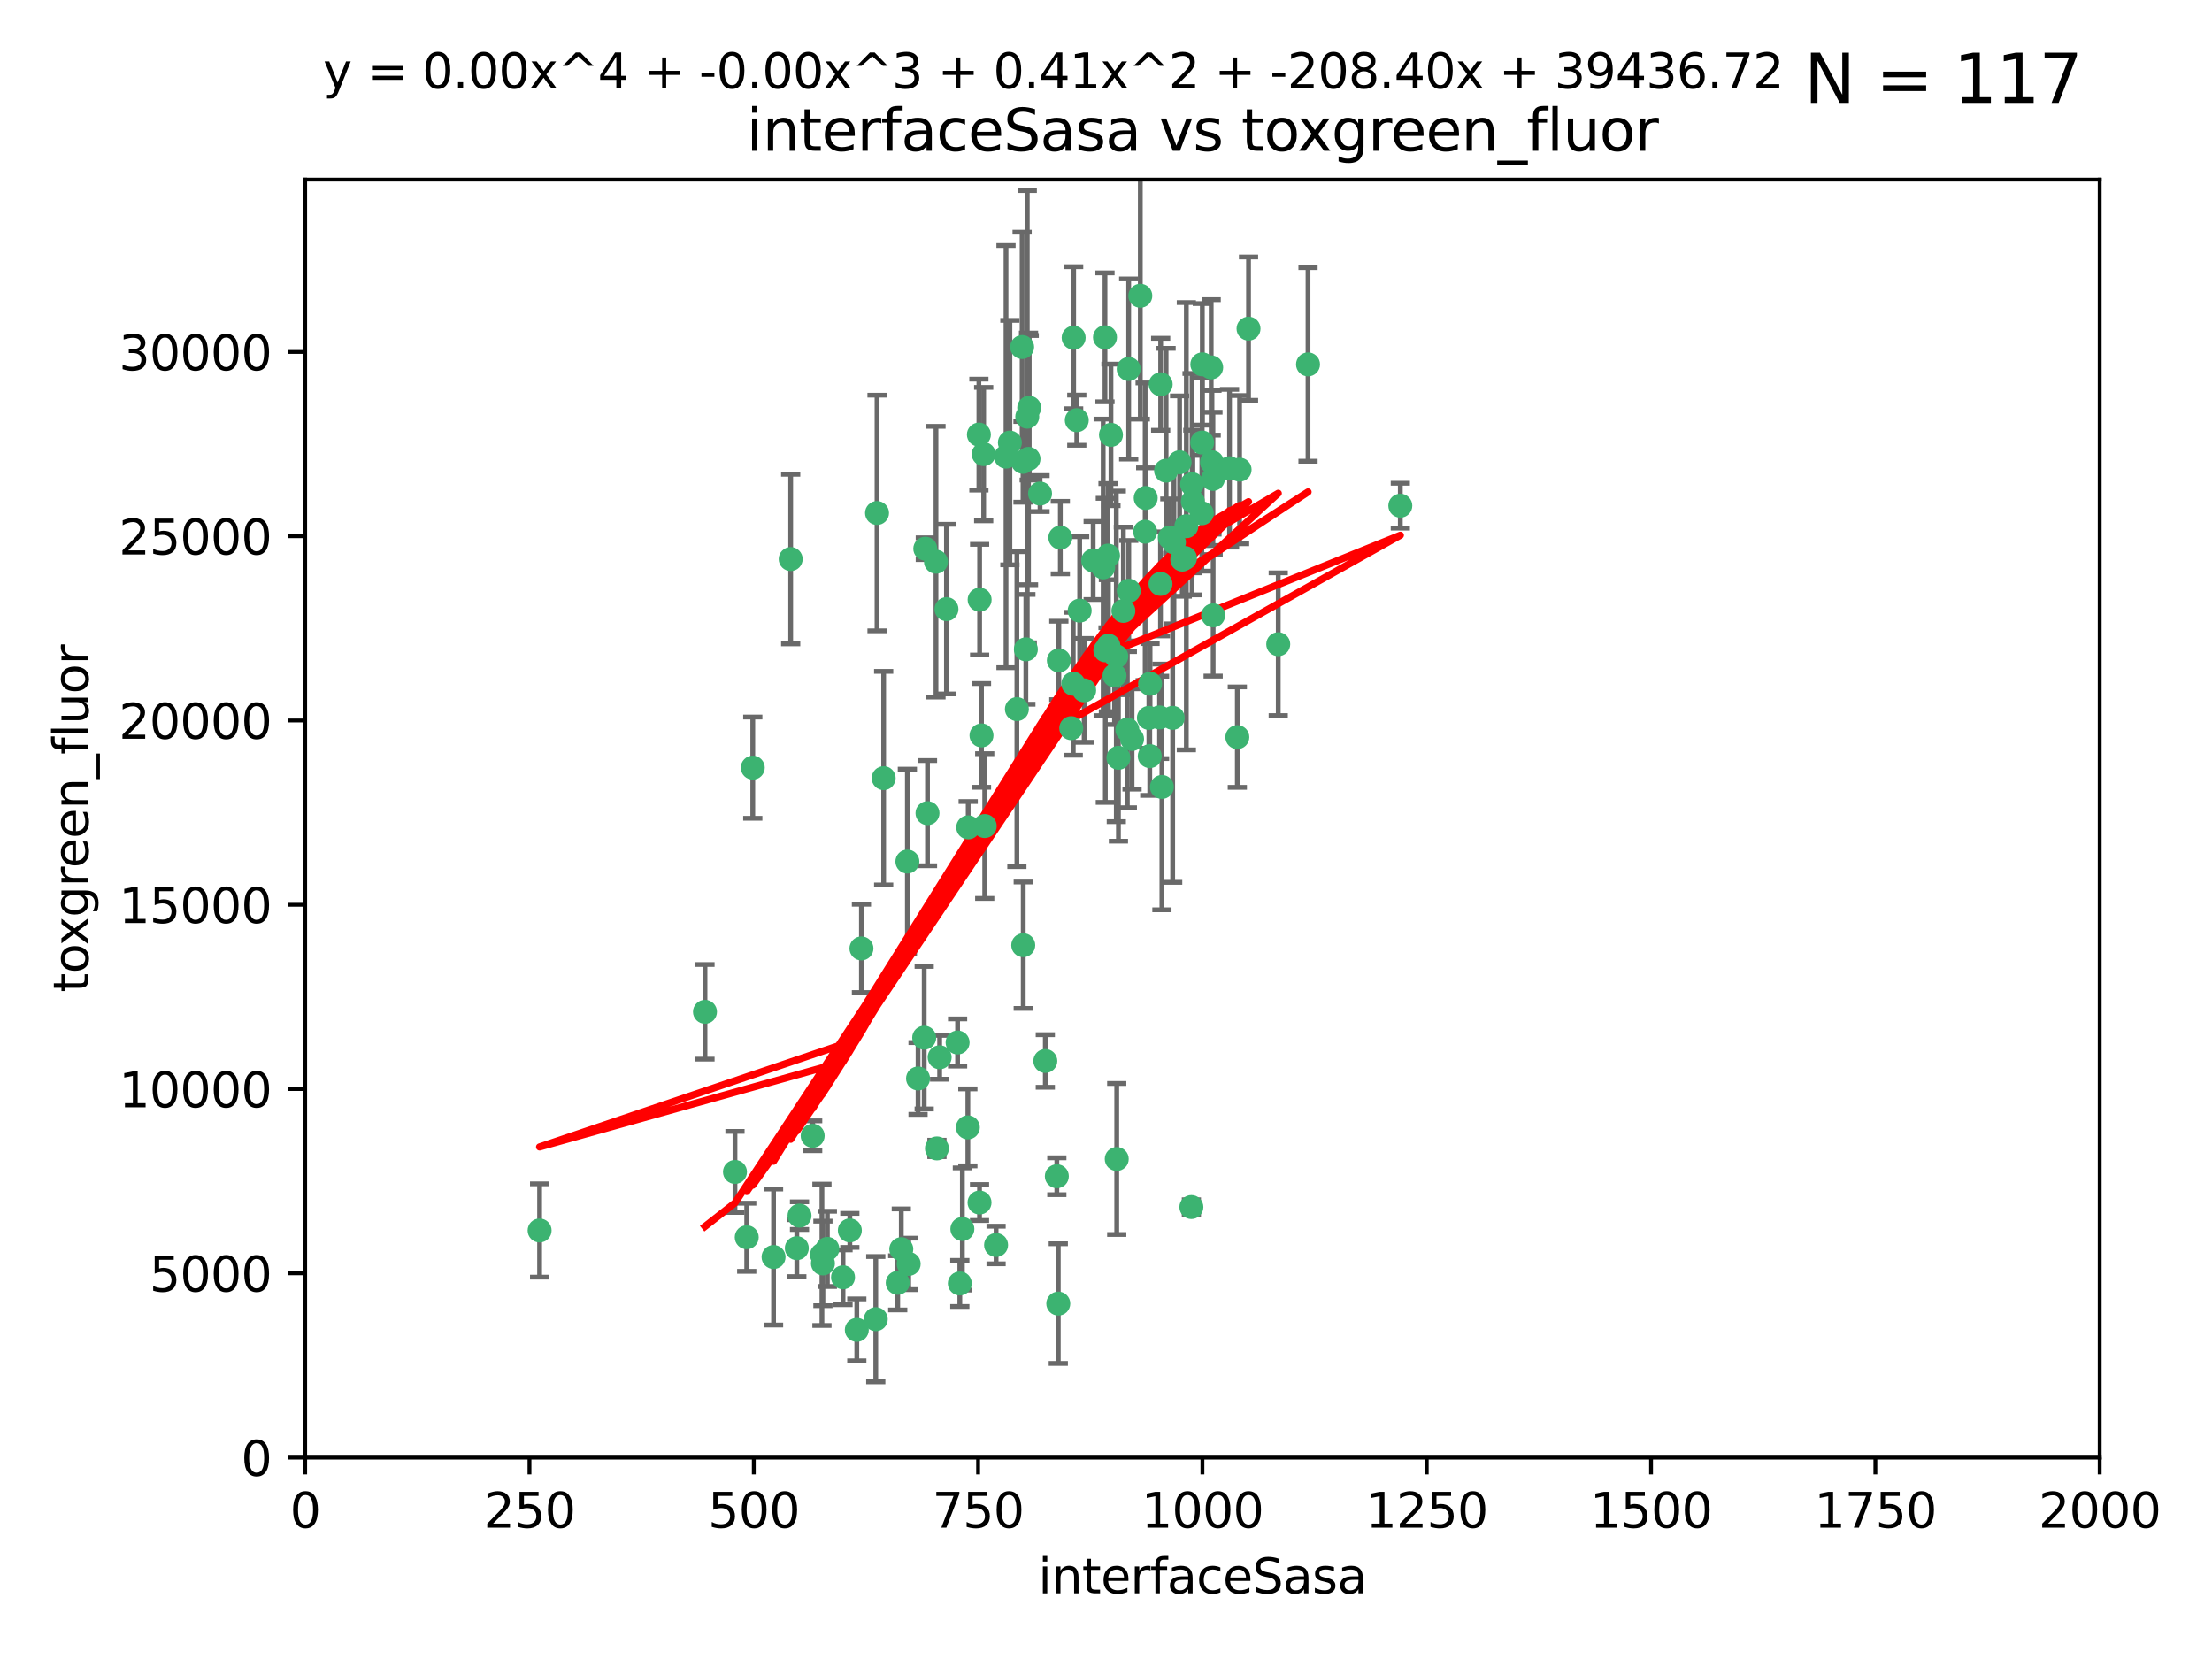 <?xml version="1.0" encoding="utf-8" standalone="no"?>
<!DOCTYPE svg PUBLIC "-//W3C//DTD SVG 1.1//EN"
  "http://www.w3.org/Graphics/SVG/1.1/DTD/svg11.dtd">
<svg xmlns:xlink="http://www.w3.org/1999/xlink" width="460.8pt" height="345.6pt" viewBox="0 0 460.8 345.6" xmlns="http://www.w3.org/2000/svg" version="1.1">
 <defs>
  <style type="text/css">*{stroke-linejoin: round; stroke-linecap: butt}</style>
 </defs>
 <g id="figure_1">
  <g id="patch_1">
   <path d="M 0 345.6 
L 460.8 345.6 
L 460.8 0 
L 0 0 
z
" style="fill: #ffffff"/>
  </g>
  <g id="axes_1">
   <g id="patch_2">
    <path d="M 63.571 303.64 
L 437.4 303.64 
L 437.4 37.411 
L 63.571 37.411 
z
" style="fill: #ffffff"/>
   </g>
   <g id="PathCollection_1">
    <defs>
     <path id="mb0d6ba87e3" d="M 0 1.118 
C 0.297 1.118 0.581 1 0.791 0.791 
C 1 0.581 1.118 0.297 1.118 0 
C 1.118 -0.297 1 -0.581 0.791 -0.791 
C 0.581 -1 0.297 -1.118 0 -1.118 
C -0.297 -1.118 -0.581 -1 -0.791 -0.791 
C -1 -0.581 -1.118 -0.297 -1.118 0 
C -1.118 0.297 -1 0.581 -0.791 0.791 
C -0.581 1 -0.297 1.118 0 1.118 
z
" style="stroke: #3cb371"/>
    </defs>
    <g clip-path="url(#p7b084943bb)">
     <use xlink:href="#mb0d6ba87e3" x="212.925" y="72.294" style="fill: #3cb371; stroke: #3cb371"/>
     <use xlink:href="#mb0d6ba87e3" x="243.693" y="111.988" style="fill: #3cb371; stroke: #3cb371"/>
     <use xlink:href="#mb0d6ba87e3" x="232.546" y="136.733" style="fill: #3cb371; stroke: #3cb371"/>
     <use xlink:href="#mb0d6ba87e3" x="272.484" y="75.908" style="fill: #3cb371; stroke: #3cb371"/>
     <use xlink:href="#mb0d6ba87e3" x="231.435" y="90.592" style="fill: #3cb371; stroke: #3cb371"/>
     <use xlink:href="#mb0d6ba87e3" x="250.437" y="92.187" style="fill: #3cb371; stroke: #3cb371"/>
     <use xlink:href="#mb0d6ba87e3" x="242.914" y="98.046" style="fill: #3cb371; stroke: #3cb371"/>
     <use xlink:href="#mb0d6ba87e3" x="266.28" y="134.2" style="fill: #3cb371; stroke: #3cb371"/>
     <use xlink:href="#mb0d6ba87e3" x="220.886" y="111.99" style="fill: #3cb371; stroke: #3cb371"/>
     <use xlink:href="#mb0d6ba87e3" x="214.404" y="84.946" style="fill: #3cb371; stroke: #3cb371"/>
     <use xlink:href="#mb0d6ba87e3" x="241.787" y="80.055" style="fill: #3cb371; stroke: #3cb371"/>
     <use xlink:href="#mb0d6ba87e3" x="252.721" y="128.194" style="fill: #3cb371; stroke: #3cb371"/>
     <use xlink:href="#mb0d6ba87e3" x="252.312" y="76.534" style="fill: #3cb371; stroke: #3cb371"/>
     <use xlink:href="#mb0d6ba87e3" x="258.229" y="97.835" style="fill: #3cb371; stroke: #3cb371"/>
     <use xlink:href="#mb0d6ba87e3" x="223.66" y="70.355" style="fill: #3cb371; stroke: #3cb371"/>
     <use xlink:href="#mb0d6ba87e3" x="232.987" y="157.866" style="fill: #3cb371; stroke: #3cb371"/>
     <use xlink:href="#mb0d6ba87e3" x="241.557" y="149.45" style="fill: #3cb371; stroke: #3cb371"/>
     <use xlink:href="#mb0d6ba87e3" x="247.136" y="109.622" style="fill: #3cb371; stroke: #3cb371"/>
     <use xlink:href="#mb0d6ba87e3" x="246.284" y="116.577" style="fill: #3cb371; stroke: #3cb371"/>
     <use xlink:href="#mb0d6ba87e3" x="252.676" y="99.763" style="fill: #3cb371; stroke: #3cb371"/>
     <use xlink:href="#mb0d6ba87e3" x="244.553" y="112.982" style="fill: #3cb371; stroke: #3cb371"/>
     <use xlink:href="#mb0d6ba87e3" x="250.368" y="106.925" style="fill: #3cb371; stroke: #3cb371"/>
     <use xlink:href="#mb0d6ba87e3" x="230.187" y="70.271" style="fill: #3cb371; stroke: #3cb371"/>
     <use xlink:href="#mb0d6ba87e3" x="246.854" y="116.252" style="fill: #3cb371; stroke: #3cb371"/>
     <use xlink:href="#mb0d6ba87e3" x="210.378" y="92.203" style="fill: #3cb371; stroke: #3cb371"/>
     <use xlink:href="#mb0d6ba87e3" x="256.134" y="97.545" style="fill: #3cb371; stroke: #3cb371"/>
     <use xlink:href="#mb0d6ba87e3" x="235.142" y="123.063" style="fill: #3cb371; stroke: #3cb371"/>
     <use xlink:href="#mb0d6ba87e3" x="234.02" y="127.26" style="fill: #3cb371; stroke: #3cb371"/>
     <use xlink:href="#mb0d6ba87e3" x="223.161" y="151.693" style="fill: #3cb371; stroke: #3cb371"/>
     <use xlink:href="#mb0d6ba87e3" x="242.046" y="163.936" style="fill: #3cb371; stroke: #3cb371"/>
     <use xlink:href="#mb0d6ba87e3" x="248.491" y="104.476" style="fill: #3cb371; stroke: #3cb371"/>
     <use xlink:href="#mb0d6ba87e3" x="238.555" y="110.762" style="fill: #3cb371; stroke: #3cb371"/>
     <use xlink:href="#mb0d6ba87e3" x="230.261" y="135.482" style="fill: #3cb371; stroke: #3cb371"/>
     <use xlink:href="#mb0d6ba87e3" x="225.848" y="143.815" style="fill: #3cb371; stroke: #3cb371"/>
     <use xlink:href="#mb0d6ba87e3" x="238.669" y="103.738" style="fill: #3cb371; stroke: #3cb371"/>
     <use xlink:href="#mb0d6ba87e3" x="227.725" y="116.762" style="fill: #3cb371; stroke: #3cb371"/>
     <use xlink:href="#mb0d6ba87e3" x="235.125" y="76.865" style="fill: #3cb371; stroke: #3cb371"/>
     <use xlink:href="#mb0d6ba87e3" x="241.753" y="121.631" style="fill: #3cb371; stroke: #3cb371"/>
     <use xlink:href="#mb0d6ba87e3" x="237.546" y="61.614" style="fill: #3cb371; stroke: #3cb371"/>
     <use xlink:href="#mb0d6ba87e3" x="245.731" y="96.299" style="fill: #3cb371; stroke: #3cb371"/>
     <use xlink:href="#mb0d6ba87e3" x="257.757" y="153.559" style="fill: #3cb371; stroke: #3cb371"/>
     <use xlink:href="#mb0d6ba87e3" x="216.658" y="102.821" style="fill: #3cb371; stroke: #3cb371"/>
     <use xlink:href="#mb0d6ba87e3" x="204.916" y="94.6" style="fill: #3cb371; stroke: #3cb371"/>
     <use xlink:href="#mb0d6ba87e3" x="214.256" y="95.593" style="fill: #3cb371; stroke: #3cb371"/>
     <use xlink:href="#mb0d6ba87e3" x="291.711" y="105.344" style="fill: #3cb371; stroke: #3cb371"/>
     <use xlink:href="#mb0d6ba87e3" x="224.916" y="127.204" style="fill: #3cb371; stroke: #3cb371"/>
     <use xlink:href="#mb0d6ba87e3" x="260.091" y="68.463" style="fill: #3cb371; stroke: #3cb371"/>
     <use xlink:href="#mb0d6ba87e3" x="250.465" y="75.9" style="fill: #3cb371; stroke: #3cb371"/>
     <use xlink:href="#mb0d6ba87e3" x="204.462" y="153.201" style="fill: #3cb371; stroke: #3cb371"/>
     <use xlink:href="#mb0d6ba87e3" x="213.159" y="196.901" style="fill: #3cb371; stroke: #3cb371"/>
     <use xlink:href="#mb0d6ba87e3" x="194.981" y="117.014" style="fill: #3cb371; stroke: #3cb371"/>
     <use xlink:href="#mb0d6ba87e3" x="220.577" y="137.58" style="fill: #3cb371; stroke: #3cb371"/>
     <use xlink:href="#mb0d6ba87e3" x="223.577" y="142.442" style="fill: #3cb371; stroke: #3cb371"/>
     <use xlink:href="#mb0d6ba87e3" x="192.753" y="114.302" style="fill: #3cb371; stroke: #3cb371"/>
     <use xlink:href="#mb0d6ba87e3" x="203.92" y="90.534" style="fill: #3cb371; stroke: #3cb371"/>
     <use xlink:href="#mb0d6ba87e3" x="230.822" y="115.749" style="fill: #3cb371; stroke: #3cb371"/>
     <use xlink:href="#mb0d6ba87e3" x="239.332" y="149.553" style="fill: #3cb371; stroke: #3cb371"/>
     <use xlink:href="#mb0d6ba87e3" x="204.073" y="124.926" style="fill: #3cb371; stroke: #3cb371"/>
     <use xlink:href="#mb0d6ba87e3" x="248.329" y="100.862" style="fill: #3cb371; stroke: #3cb371"/>
     <use xlink:href="#mb0d6ba87e3" x="182.701" y="106.867" style="fill: #3cb371; stroke: #3cb371"/>
     <use xlink:href="#mb0d6ba87e3" x="229.813" y="118.19" style="fill: #3cb371; stroke: #3cb371"/>
     <use xlink:href="#mb0d6ba87e3" x="239.579" y="142.44" style="fill: #3cb371; stroke: #3cb371"/>
     <use xlink:href="#mb0d6ba87e3" x="230.901" y="134.514" style="fill: #3cb371; stroke: #3cb371"/>
     <use xlink:href="#mb0d6ba87e3" x="213.706" y="135.269" style="fill: #3cb371; stroke: #3cb371"/>
     <use xlink:href="#mb0d6ba87e3" x="213.998" y="86.8" style="fill: #3cb371; stroke: #3cb371"/>
     <use xlink:href="#mb0d6ba87e3" x="232.635" y="241.437" style="fill: #3cb371; stroke: #3cb371"/>
     <use xlink:href="#mb0d6ba87e3" x="252.476" y="96.298" style="fill: #3cb371; stroke: #3cb371"/>
     <use xlink:href="#mb0d6ba87e3" x="211.835" y="147.723" style="fill: #3cb371; stroke: #3cb371"/>
     <use xlink:href="#mb0d6ba87e3" x="209.568" y="95.121" style="fill: #3cb371; stroke: #3cb371"/>
     <use xlink:href="#mb0d6ba87e3" x="248.185" y="251.452" style="fill: #3cb371; stroke: #3cb371"/>
     <use xlink:href="#mb0d6ba87e3" x="220.157" y="245.034" style="fill: #3cb371; stroke: #3cb371"/>
     <use xlink:href="#mb0d6ba87e3" x="213.11" y="96.211" style="fill: #3cb371; stroke: #3cb371"/>
     <use xlink:href="#mb0d6ba87e3" x="244.288" y="149.542" style="fill: #3cb371; stroke: #3cb371"/>
     <use xlink:href="#mb0d6ba87e3" x="189.023" y="179.478" style="fill: #3cb371; stroke: #3cb371"/>
     <use xlink:href="#mb0d6ba87e3" x="193.215" y="169.397" style="fill: #3cb371; stroke: #3cb371"/>
     <use xlink:href="#mb0d6ba87e3" x="235.826" y="153.944" style="fill: #3cb371; stroke: #3cb371"/>
     <use xlink:href="#mb0d6ba87e3" x="224.314" y="87.531" style="fill: #3cb371; stroke: #3cb371"/>
     <use xlink:href="#mb0d6ba87e3" x="239.516" y="157.513" style="fill: #3cb371; stroke: #3cb371"/>
     <use xlink:href="#mb0d6ba87e3" x="164.714" y="116.464" style="fill: #3cb371; stroke: #3cb371"/>
     <use xlink:href="#mb0d6ba87e3" x="205.136" y="172.082" style="fill: #3cb371; stroke: #3cb371"/>
     <use xlink:href="#mb0d6ba87e3" x="201.621" y="234.855" style="fill: #3cb371; stroke: #3cb371"/>
     <use xlink:href="#mb0d6ba87e3" x="161.148" y="261.86" style="fill: #3cb371; stroke: #3cb371"/>
     <use xlink:href="#mb0d6ba87e3" x="201.69" y="172.356" style="fill: #3cb371; stroke: #3cb371"/>
     <use xlink:href="#mb0d6ba87e3" x="199.948" y="267.365" style="fill: #3cb371; stroke: #3cb371"/>
     <use xlink:href="#mb0d6ba87e3" x="234.846" y="152.004" style="fill: #3cb371; stroke: #3cb371"/>
     <use xlink:href="#mb0d6ba87e3" x="197.163" y="126.892" style="fill: #3cb371; stroke: #3cb371"/>
     <use xlink:href="#mb0d6ba87e3" x="192.525" y="216.17" style="fill: #3cb371; stroke: #3cb371"/>
     <use xlink:href="#mb0d6ba87e3" x="155.557" y="257.745" style="fill: #3cb371; stroke: #3cb371"/>
     <use xlink:href="#mb0d6ba87e3" x="184.082" y="162.105" style="fill: #3cb371; stroke: #3cb371"/>
     <use xlink:href="#mb0d6ba87e3" x="207.501" y="259.36" style="fill: #3cb371; stroke: #3cb371"/>
     <use xlink:href="#mb0d6ba87e3" x="187.755" y="260.221" style="fill: #3cb371; stroke: #3cb371"/>
     <use xlink:href="#mb0d6ba87e3" x="172.357" y="260.163" style="fill: #3cb371; stroke: #3cb371"/>
     <use xlink:href="#mb0d6ba87e3" x="165.991" y="260.019" style="fill: #3cb371; stroke: #3cb371"/>
     <use xlink:href="#mb0d6ba87e3" x="232.174" y="140.722" style="fill: #3cb371; stroke: #3cb371"/>
     <use xlink:href="#mb0d6ba87e3" x="200.477" y="256.018" style="fill: #3cb371; stroke: #3cb371"/>
     <use xlink:href="#mb0d6ba87e3" x="179.453" y="197.571" style="fill: #3cb371; stroke: #3cb371"/>
     <use xlink:href="#mb0d6ba87e3" x="175.617" y="266.086" style="fill: #3cb371; stroke: #3cb371"/>
     <use xlink:href="#mb0d6ba87e3" x="112.41" y="256.331" style="fill: #3cb371; stroke: #3cb371"/>
     <use xlink:href="#mb0d6ba87e3" x="178.488" y="277.035" style="fill: #3cb371; stroke: #3cb371"/>
     <use xlink:href="#mb0d6ba87e3" x="156.817" y="159.917" style="fill: #3cb371; stroke: #3cb371"/>
     <use xlink:href="#mb0d6ba87e3" x="217.757" y="221.023" style="fill: #3cb371; stroke: #3cb371"/>
     <use xlink:href="#mb0d6ba87e3" x="169.294" y="236.599" style="fill: #3cb371; stroke: #3cb371"/>
     <use xlink:href="#mb0d6ba87e3" x="191.245" y="224.667" style="fill: #3cb371; stroke: #3cb371"/>
     <use xlink:href="#mb0d6ba87e3" x="220.46" y="271.563" style="fill: #3cb371; stroke: #3cb371"/>
     <use xlink:href="#mb0d6ba87e3" x="166.554" y="253.241" style="fill: #3cb371; stroke: #3cb371"/>
     <use xlink:href="#mb0d6ba87e3" x="195.181" y="239.234" style="fill: #3cb371; stroke: #3cb371"/>
     <use xlink:href="#mb0d6ba87e3" x="204.052" y="250.509" style="fill: #3cb371; stroke: #3cb371"/>
     <use xlink:href="#mb0d6ba87e3" x="187.013" y="267.238" style="fill: #3cb371; stroke: #3cb371"/>
     <use xlink:href="#mb0d6ba87e3" x="195.744" y="220.252" style="fill: #3cb371; stroke: #3cb371"/>
     <use xlink:href="#mb0d6ba87e3" x="189.29" y="263.294" style="fill: #3cb371; stroke: #3cb371"/>
     <use xlink:href="#mb0d6ba87e3" x="182.439" y="274.808" style="fill: #3cb371; stroke: #3cb371"/>
     <use xlink:href="#mb0d6ba87e3" x="171.225" y="261.393" style="fill: #3cb371; stroke: #3cb371"/>
     <use xlink:href="#mb0d6ba87e3" x="177.039" y="256.316" style="fill: #3cb371; stroke: #3cb371"/>
     <use xlink:href="#mb0d6ba87e3" x="171.432" y="263.195" style="fill: #3cb371; stroke: #3cb371"/>
     <use xlink:href="#mb0d6ba87e3" x="199.484" y="217.17" style="fill: #3cb371; stroke: #3cb371"/>
     <use xlink:href="#mb0d6ba87e3" x="153.109" y="244.135" style="fill: #3cb371; stroke: #3cb371"/>
     <use xlink:href="#mb0d6ba87e3" x="146.862" y="210.779" style="fill: #3cb371; stroke: #3cb371"/>
    </g>
   </g>
   <g id="matplotlib.axis_1">
    <g id="xtick_1">
     <g id="line2d_1">
      <defs>
       <path id="m5793b09f73" d="M 0 0 
L 0 3.5 
" style="stroke: #000000; stroke-width: 0.8"/>
      </defs>
      <g>
       <use xlink:href="#m5793b09f73" x="63.571" y="303.64" style="stroke: #000000; stroke-width: 0.8"/>
      </g>
     </g>
     <g id="text_1">
      <!-- 0 -->
      <g transform="translate(60.39 318.238)scale(0.1 -0.1)">
       <defs>
        <path id="DejaVuSans-30" d="M 2034 4250 
Q 1547 4250 1301 3770 
Q 1056 3291 1056 2328 
Q 1056 1369 1301 889 
Q 1547 409 2034 409 
Q 2525 409 2770 889 
Q 3016 1369 3016 2328 
Q 3016 3291 2770 3770 
Q 2525 4250 2034 4250 
z
M 2034 4750 
Q 2819 4750 3233 4129 
Q 3647 3509 3647 2328 
Q 3647 1150 3233 529 
Q 2819 -91 2034 -91 
Q 1250 -91 836 529 
Q 422 1150 422 2328 
Q 422 3509 836 4129 
Q 1250 4750 2034 4750 
z
" transform="scale(0.016)"/>
       </defs>
       <use xlink:href="#DejaVuSans-30"/>
      </g>
     </g>
    </g>
    <g id="xtick_2">
     <g id="line2d_2">
      <g>
       <use xlink:href="#m5793b09f73" x="110.3" y="303.64" style="stroke: #000000; stroke-width: 0.8"/>
      </g>
     </g>
     <g id="text_2">
      <!-- 250 -->
      <g transform="translate(100.756 318.238)scale(0.1 -0.1)">
       <defs>
        <path id="DejaVuSans-32" d="M 1228 531 
L 3431 531 
L 3431 0 
L 469 0 
L 469 531 
Q 828 903 1448 1529 
Q 2069 2156 2228 2338 
Q 2531 2678 2651 2914 
Q 2772 3150 2772 3378 
Q 2772 3750 2511 3984 
Q 2250 4219 1831 4219 
Q 1534 4219 1204 4116 
Q 875 4013 500 3803 
L 500 4441 
Q 881 4594 1212 4672 
Q 1544 4750 1819 4750 
Q 2544 4750 2975 4387 
Q 3406 4025 3406 3419 
Q 3406 3131 3298 2873 
Q 3191 2616 2906 2266 
Q 2828 2175 2409 1742 
Q 1991 1309 1228 531 
z
" transform="scale(0.016)"/>
        <path id="DejaVuSans-35" d="M 691 4666 
L 3169 4666 
L 3169 4134 
L 1269 4134 
L 1269 2991 
Q 1406 3038 1543 3061 
Q 1681 3084 1819 3084 
Q 2600 3084 3056 2656 
Q 3513 2228 3513 1497 
Q 3513 744 3044 326 
Q 2575 -91 1722 -91 
Q 1428 -91 1123 -41 
Q 819 9 494 109 
L 494 744 
Q 775 591 1075 516 
Q 1375 441 1709 441 
Q 2250 441 2565 725 
Q 2881 1009 2881 1497 
Q 2881 1984 2565 2268 
Q 2250 2553 1709 2553 
Q 1456 2553 1204 2497 
Q 953 2441 691 2322 
L 691 4666 
z
" transform="scale(0.016)"/>
       </defs>
       <use xlink:href="#DejaVuSans-32"/>
       <use xlink:href="#DejaVuSans-35" x="63.623"/>
       <use xlink:href="#DejaVuSans-30" x="127.246"/>
      </g>
     </g>
    </g>
    <g id="xtick_3">
     <g id="line2d_3">
      <g>
       <use xlink:href="#m5793b09f73" x="157.028" y="303.64" style="stroke: #000000; stroke-width: 0.8"/>
      </g>
     </g>
     <g id="text_3">
      <!-- 500 -->
      <g transform="translate(147.485 318.238)scale(0.1 -0.1)">
       <use xlink:href="#DejaVuSans-35"/>
       <use xlink:href="#DejaVuSans-30" x="63.623"/>
       <use xlink:href="#DejaVuSans-30" x="127.246"/>
      </g>
     </g>
    </g>
    <g id="xtick_4">
     <g id="line2d_4">
      <g>
       <use xlink:href="#m5793b09f73" x="203.757" y="303.64" style="stroke: #000000; stroke-width: 0.8"/>
      </g>
     </g>
     <g id="text_4">
      <!-- 750 -->
      <g transform="translate(194.213 318.238)scale(0.1 -0.1)">
       <defs>
        <path id="DejaVuSans-37" d="M 525 4666 
L 3525 4666 
L 3525 4397 
L 1831 0 
L 1172 0 
L 2766 4134 
L 525 4134 
L 525 4666 
z
" transform="scale(0.016)"/>
       </defs>
       <use xlink:href="#DejaVuSans-37"/>
       <use xlink:href="#DejaVuSans-35" x="63.623"/>
       <use xlink:href="#DejaVuSans-30" x="127.246"/>
      </g>
     </g>
    </g>
    <g id="xtick_5">
     <g id="line2d_5">
      <g>
       <use xlink:href="#m5793b09f73" x="250.486" y="303.64" style="stroke: #000000; stroke-width: 0.8"/>
      </g>
     </g>
     <g id="text_5">
      <!-- 1000 -->
      <g transform="translate(237.761 318.238)scale(0.1 -0.1)">
       <defs>
        <path id="DejaVuSans-31" d="M 794 531 
L 1825 531 
L 1825 4091 
L 703 3866 
L 703 4441 
L 1819 4666 
L 2450 4666 
L 2450 531 
L 3481 531 
L 3481 0 
L 794 0 
L 794 531 
z
" transform="scale(0.016)"/>
       </defs>
       <use xlink:href="#DejaVuSans-31"/>
       <use xlink:href="#DejaVuSans-30" x="63.623"/>
       <use xlink:href="#DejaVuSans-30" x="127.246"/>
       <use xlink:href="#DejaVuSans-30" x="190.869"/>
      </g>
     </g>
    </g>
    <g id="xtick_6">
     <g id="line2d_6">
      <g>
       <use xlink:href="#m5793b09f73" x="297.214" y="303.64" style="stroke: #000000; stroke-width: 0.8"/>
      </g>
     </g>
     <g id="text_6">
      <!-- 1250 -->
      <g transform="translate(284.489 318.238)scale(0.1 -0.1)">
       <use xlink:href="#DejaVuSans-31"/>
       <use xlink:href="#DejaVuSans-32" x="63.623"/>
       <use xlink:href="#DejaVuSans-35" x="127.246"/>
       <use xlink:href="#DejaVuSans-30" x="190.869"/>
      </g>
     </g>
    </g>
    <g id="xtick_7">
     <g id="line2d_7">
      <g>
       <use xlink:href="#m5793b09f73" x="343.943" y="303.64" style="stroke: #000000; stroke-width: 0.8"/>
      </g>
     </g>
     <g id="text_7">
      <!-- 1500 -->
      <g transform="translate(331.218 318.238)scale(0.1 -0.1)">
       <use xlink:href="#DejaVuSans-31"/>
       <use xlink:href="#DejaVuSans-35" x="63.623"/>
       <use xlink:href="#DejaVuSans-30" x="127.246"/>
       <use xlink:href="#DejaVuSans-30" x="190.869"/>
      </g>
     </g>
    </g>
    <g id="xtick_8">
     <g id="line2d_8">
      <g>
       <use xlink:href="#m5793b09f73" x="390.671" y="303.64" style="stroke: #000000; stroke-width: 0.8"/>
      </g>
     </g>
     <g id="text_8">
      <!-- 1750 -->
      <g transform="translate(377.946 318.238)scale(0.1 -0.1)">
       <use xlink:href="#DejaVuSans-31"/>
       <use xlink:href="#DejaVuSans-37" x="63.623"/>
       <use xlink:href="#DejaVuSans-35" x="127.246"/>
       <use xlink:href="#DejaVuSans-30" x="190.869"/>
      </g>
     </g>
    </g>
    <g id="xtick_9">
     <g id="line2d_9">
      <g>
       <use xlink:href="#m5793b09f73" x="437.4" y="303.64" style="stroke: #000000; stroke-width: 0.8"/>
      </g>
     </g>
     <g id="text_9">
      <!-- 2000 -->
      <g transform="translate(424.675 318.238)scale(0.1 -0.1)">
       <use xlink:href="#DejaVuSans-32"/>
       <use xlink:href="#DejaVuSans-30" x="63.623"/>
       <use xlink:href="#DejaVuSans-30" x="127.246"/>
       <use xlink:href="#DejaVuSans-30" x="190.869"/>
      </g>
     </g>
    </g>
    <g id="text_10">
     <!-- interfaceSasa -->
     <g transform="translate(216.279 331.917)scale(0.1 -0.1)">
      <defs>
       <path id="DejaVuSans-69" d="M 603 3500 
L 1178 3500 
L 1178 0 
L 603 0 
L 603 3500 
z
M 603 4863 
L 1178 4863 
L 1178 4134 
L 603 4134 
L 603 4863 
z
" transform="scale(0.016)"/>
       <path id="DejaVuSans-6e" d="M 3513 2113 
L 3513 0 
L 2938 0 
L 2938 2094 
Q 2938 2591 2744 2837 
Q 2550 3084 2163 3084 
Q 1697 3084 1428 2787 
Q 1159 2491 1159 1978 
L 1159 0 
L 581 0 
L 581 3500 
L 1159 3500 
L 1159 2956 
Q 1366 3272 1645 3428 
Q 1925 3584 2291 3584 
Q 2894 3584 3203 3211 
Q 3513 2838 3513 2113 
z
" transform="scale(0.016)"/>
       <path id="DejaVuSans-74" d="M 1172 4494 
L 1172 3500 
L 2356 3500 
L 2356 3053 
L 1172 3053 
L 1172 1153 
Q 1172 725 1289 603 
Q 1406 481 1766 481 
L 2356 481 
L 2356 0 
L 1766 0 
Q 1100 0 847 248 
Q 594 497 594 1153 
L 594 3053 
L 172 3053 
L 172 3500 
L 594 3500 
L 594 4494 
L 1172 4494 
z
" transform="scale(0.016)"/>
       <path id="DejaVuSans-65" d="M 3597 1894 
L 3597 1613 
L 953 1613 
Q 991 1019 1311 708 
Q 1631 397 2203 397 
Q 2534 397 2845 478 
Q 3156 559 3463 722 
L 3463 178 
Q 3153 47 2828 -22 
Q 2503 -91 2169 -91 
Q 1331 -91 842 396 
Q 353 884 353 1716 
Q 353 2575 817 3079 
Q 1281 3584 2069 3584 
Q 2775 3584 3186 3129 
Q 3597 2675 3597 1894 
z
M 3022 2063 
Q 3016 2534 2758 2815 
Q 2500 3097 2075 3097 
Q 1594 3097 1305 2825 
Q 1016 2553 972 2059 
L 3022 2063 
z
" transform="scale(0.016)"/>
       <path id="DejaVuSans-72" d="M 2631 2963 
Q 2534 3019 2420 3045 
Q 2306 3072 2169 3072 
Q 1681 3072 1420 2755 
Q 1159 2438 1159 1844 
L 1159 0 
L 581 0 
L 581 3500 
L 1159 3500 
L 1159 2956 
Q 1341 3275 1631 3429 
Q 1922 3584 2338 3584 
Q 2397 3584 2469 3576 
Q 2541 3569 2628 3553 
L 2631 2963 
z
" transform="scale(0.016)"/>
       <path id="DejaVuSans-66" d="M 2375 4863 
L 2375 4384 
L 1825 4384 
Q 1516 4384 1395 4259 
Q 1275 4134 1275 3809 
L 1275 3500 
L 2222 3500 
L 2222 3053 
L 1275 3053 
L 1275 0 
L 697 0 
L 697 3053 
L 147 3053 
L 147 3500 
L 697 3500 
L 697 3744 
Q 697 4328 969 4595 
Q 1241 4863 1831 4863 
L 2375 4863 
z
" transform="scale(0.016)"/>
       <path id="DejaVuSans-61" d="M 2194 1759 
Q 1497 1759 1228 1600 
Q 959 1441 959 1056 
Q 959 750 1161 570 
Q 1363 391 1709 391 
Q 2188 391 2477 730 
Q 2766 1069 2766 1631 
L 2766 1759 
L 2194 1759 
z
M 3341 1997 
L 3341 0 
L 2766 0 
L 2766 531 
Q 2569 213 2275 61 
Q 1981 -91 1556 -91 
Q 1019 -91 701 211 
Q 384 513 384 1019 
Q 384 1609 779 1909 
Q 1175 2209 1959 2209 
L 2766 2209 
L 2766 2266 
Q 2766 2663 2505 2880 
Q 2244 3097 1772 3097 
Q 1472 3097 1187 3025 
Q 903 2953 641 2809 
L 641 3341 
Q 956 3463 1253 3523 
Q 1550 3584 1831 3584 
Q 2591 3584 2966 3190 
Q 3341 2797 3341 1997 
z
" transform="scale(0.016)"/>
       <path id="DejaVuSans-63" d="M 3122 3366 
L 3122 2828 
Q 2878 2963 2633 3030 
Q 2388 3097 2138 3097 
Q 1578 3097 1268 2742 
Q 959 2388 959 1747 
Q 959 1106 1268 751 
Q 1578 397 2138 397 
Q 2388 397 2633 464 
Q 2878 531 3122 666 
L 3122 134 
Q 2881 22 2623 -34 
Q 2366 -91 2075 -91 
Q 1284 -91 818 406 
Q 353 903 353 1747 
Q 353 2603 823 3093 
Q 1294 3584 2113 3584 
Q 2378 3584 2631 3529 
Q 2884 3475 3122 3366 
z
" transform="scale(0.016)"/>
       <path id="DejaVuSans-53" d="M 3425 4513 
L 3425 3897 
Q 3066 4069 2747 4153 
Q 2428 4238 2131 4238 
Q 1616 4238 1336 4038 
Q 1056 3838 1056 3469 
Q 1056 3159 1242 3001 
Q 1428 2844 1947 2747 
L 2328 2669 
Q 3034 2534 3370 2195 
Q 3706 1856 3706 1288 
Q 3706 609 3251 259 
Q 2797 -91 1919 -91 
Q 1588 -91 1214 -16 
Q 841 59 441 206 
L 441 856 
Q 825 641 1194 531 
Q 1563 422 1919 422 
Q 2459 422 2753 634 
Q 3047 847 3047 1241 
Q 3047 1584 2836 1778 
Q 2625 1972 2144 2069 
L 1759 2144 
Q 1053 2284 737 2584 
Q 422 2884 422 3419 
Q 422 4038 858 4394 
Q 1294 4750 2059 4750 
Q 2388 4750 2728 4690 
Q 3069 4631 3425 4513 
z
" transform="scale(0.016)"/>
       <path id="DejaVuSans-73" d="M 2834 3397 
L 2834 2853 
Q 2591 2978 2328 3040 
Q 2066 3103 1784 3103 
Q 1356 3103 1142 2972 
Q 928 2841 928 2578 
Q 928 2378 1081 2264 
Q 1234 2150 1697 2047 
L 1894 2003 
Q 2506 1872 2764 1633 
Q 3022 1394 3022 966 
Q 3022 478 2636 193 
Q 2250 -91 1575 -91 
Q 1294 -91 989 -36 
Q 684 19 347 128 
L 347 722 
Q 666 556 975 473 
Q 1284 391 1588 391 
Q 1994 391 2212 530 
Q 2431 669 2431 922 
Q 2431 1156 2273 1281 
Q 2116 1406 1581 1522 
L 1381 1569 
Q 847 1681 609 1914 
Q 372 2147 372 2553 
Q 372 3047 722 3315 
Q 1072 3584 1716 3584 
Q 2034 3584 2315 3537 
Q 2597 3491 2834 3397 
z
" transform="scale(0.016)"/>
      </defs>
      <use xlink:href="#DejaVuSans-69"/>
      <use xlink:href="#DejaVuSans-6e" x="27.783"/>
      <use xlink:href="#DejaVuSans-74" x="91.162"/>
      <use xlink:href="#DejaVuSans-65" x="130.371"/>
      <use xlink:href="#DejaVuSans-72" x="191.895"/>
      <use xlink:href="#DejaVuSans-66" x="233.008"/>
      <use xlink:href="#DejaVuSans-61" x="268.213"/>
      <use xlink:href="#DejaVuSans-63" x="329.492"/>
      <use xlink:href="#DejaVuSans-65" x="384.473"/>
      <use xlink:href="#DejaVuSans-53" x="445.996"/>
      <use xlink:href="#DejaVuSans-61" x="509.473"/>
      <use xlink:href="#DejaVuSans-73" x="570.752"/>
      <use xlink:href="#DejaVuSans-61" x="622.852"/>
     </g>
    </g>
   </g>
   <g id="matplotlib.axis_2">
    <g id="ytick_1">
     <g id="line2d_10">
      <defs>
       <path id="m216ae0ca58" d="M 0 0 
L -3.5 0 
" style="stroke: #000000; stroke-width: 0.8"/>
      </defs>
      <g>
       <use xlink:href="#m216ae0ca58" x="63.571" y="303.64" style="stroke: #000000; stroke-width: 0.8"/>
      </g>
     </g>
     <g id="text_11">
      <!-- 0 -->
      <g transform="translate(50.209 307.439)scale(0.1 -0.1)">
       <use xlink:href="#DejaVuSans-30"/>
      </g>
     </g>
    </g>
    <g id="ytick_2">
     <g id="line2d_11">
      <g>
       <use xlink:href="#m216ae0ca58" x="63.571" y="265.253" style="stroke: #000000; stroke-width: 0.8"/>
      </g>
     </g>
     <g id="text_12">
      <!-- 5000 -->
      <g transform="translate(31.121 269.052)scale(0.1 -0.1)">
       <use xlink:href="#DejaVuSans-35"/>
       <use xlink:href="#DejaVuSans-30" x="63.623"/>
       <use xlink:href="#DejaVuSans-30" x="127.246"/>
       <use xlink:href="#DejaVuSans-30" x="190.869"/>
      </g>
     </g>
    </g>
    <g id="ytick_3">
     <g id="line2d_12">
      <g>
       <use xlink:href="#m216ae0ca58" x="63.571" y="226.866" style="stroke: #000000; stroke-width: 0.8"/>
      </g>
     </g>
     <g id="text_13">
      <!-- 10000 -->
      <g transform="translate(24.759 230.665)scale(0.1 -0.1)">
       <use xlink:href="#DejaVuSans-31"/>
       <use xlink:href="#DejaVuSans-30" x="63.623"/>
       <use xlink:href="#DejaVuSans-30" x="127.246"/>
       <use xlink:href="#DejaVuSans-30" x="190.869"/>
       <use xlink:href="#DejaVuSans-30" x="254.492"/>
      </g>
     </g>
    </g>
    <g id="ytick_4">
     <g id="line2d_13">
      <g>
       <use xlink:href="#m216ae0ca58" x="63.571" y="188.479" style="stroke: #000000; stroke-width: 0.8"/>
      </g>
     </g>
     <g id="text_14">
      <!-- 15000 -->
      <g transform="translate(24.759 192.278)scale(0.1 -0.1)">
       <use xlink:href="#DejaVuSans-31"/>
       <use xlink:href="#DejaVuSans-35" x="63.623"/>
       <use xlink:href="#DejaVuSans-30" x="127.246"/>
       <use xlink:href="#DejaVuSans-30" x="190.869"/>
       <use xlink:href="#DejaVuSans-30" x="254.492"/>
      </g>
     </g>
    </g>
    <g id="ytick_5">
     <g id="line2d_14">
      <g>
       <use xlink:href="#m216ae0ca58" x="63.571" y="150.092" style="stroke: #000000; stroke-width: 0.8"/>
      </g>
     </g>
     <g id="text_15">
      <!-- 20000 -->
      <g transform="translate(24.759 153.891)scale(0.1 -0.1)">
       <use xlink:href="#DejaVuSans-32"/>
       <use xlink:href="#DejaVuSans-30" x="63.623"/>
       <use xlink:href="#DejaVuSans-30" x="127.246"/>
       <use xlink:href="#DejaVuSans-30" x="190.869"/>
       <use xlink:href="#DejaVuSans-30" x="254.492"/>
      </g>
     </g>
    </g>
    <g id="ytick_6">
     <g id="line2d_15">
      <g>
       <use xlink:href="#m216ae0ca58" x="63.571" y="111.705" style="stroke: #000000; stroke-width: 0.8"/>
      </g>
     </g>
     <g id="text_16">
      <!-- 25000 -->
      <g transform="translate(24.759 115.504)scale(0.1 -0.1)">
       <use xlink:href="#DejaVuSans-32"/>
       <use xlink:href="#DejaVuSans-35" x="63.623"/>
       <use xlink:href="#DejaVuSans-30" x="127.246"/>
       <use xlink:href="#DejaVuSans-30" x="190.869"/>
       <use xlink:href="#DejaVuSans-30" x="254.492"/>
      </g>
     </g>
    </g>
    <g id="ytick_7">
     <g id="line2d_16">
      <g>
       <use xlink:href="#m216ae0ca58" x="63.571" y="73.317" style="stroke: #000000; stroke-width: 0.8"/>
      </g>
     </g>
     <g id="text_17">
      <!-- 30000 -->
      <g transform="translate(24.759 77.117)scale(0.1 -0.1)">
       <defs>
        <path id="DejaVuSans-33" d="M 2597 2516 
Q 3050 2419 3304 2112 
Q 3559 1806 3559 1356 
Q 3559 666 3084 287 
Q 2609 -91 1734 -91 
Q 1441 -91 1130 -33 
Q 819 25 488 141 
L 488 750 
Q 750 597 1062 519 
Q 1375 441 1716 441 
Q 2309 441 2620 675 
Q 2931 909 2931 1356 
Q 2931 1769 2642 2001 
Q 2353 2234 1838 2234 
L 1294 2234 
L 1294 2753 
L 1863 2753 
Q 2328 2753 2575 2939 
Q 2822 3125 2822 3475 
Q 2822 3834 2567 4026 
Q 2313 4219 1838 4219 
Q 1578 4219 1281 4162 
Q 984 4106 628 3988 
L 628 4550 
Q 988 4650 1302 4700 
Q 1616 4750 1894 4750 
Q 2613 4750 3031 4423 
Q 3450 4097 3450 3541 
Q 3450 3153 3228 2886 
Q 3006 2619 2597 2516 
z
" transform="scale(0.016)"/>
       </defs>
       <use xlink:href="#DejaVuSans-33"/>
       <use xlink:href="#DejaVuSans-30" x="63.623"/>
       <use xlink:href="#DejaVuSans-30" x="127.246"/>
       <use xlink:href="#DejaVuSans-30" x="190.869"/>
       <use xlink:href="#DejaVuSans-30" x="254.492"/>
      </g>
     </g>
    </g>
    <g id="text_18">
     <!-- toxgreen_fluor -->
     <g transform="translate(18.401 206.72)rotate(-90)scale(0.1 -0.1)">
      <defs>
       <path id="DejaVuSans-6f" d="M 1959 3097 
Q 1497 3097 1228 2736 
Q 959 2375 959 1747 
Q 959 1119 1226 758 
Q 1494 397 1959 397 
Q 2419 397 2687 759 
Q 2956 1122 2956 1747 
Q 2956 2369 2687 2733 
Q 2419 3097 1959 3097 
z
M 1959 3584 
Q 2709 3584 3137 3096 
Q 3566 2609 3566 1747 
Q 3566 888 3137 398 
Q 2709 -91 1959 -91 
Q 1206 -91 779 398 
Q 353 888 353 1747 
Q 353 2609 779 3096 
Q 1206 3584 1959 3584 
z
" transform="scale(0.016)"/>
       <path id="DejaVuSans-78" d="M 3513 3500 
L 2247 1797 
L 3578 0 
L 2900 0 
L 1881 1375 
L 863 0 
L 184 0 
L 1544 1831 
L 300 3500 
L 978 3500 
L 1906 2253 
L 2834 3500 
L 3513 3500 
z
" transform="scale(0.016)"/>
       <path id="DejaVuSans-67" d="M 2906 1791 
Q 2906 2416 2648 2759 
Q 2391 3103 1925 3103 
Q 1463 3103 1205 2759 
Q 947 2416 947 1791 
Q 947 1169 1205 825 
Q 1463 481 1925 481 
Q 2391 481 2648 825 
Q 2906 1169 2906 1791 
z
M 3481 434 
Q 3481 -459 3084 -895 
Q 2688 -1331 1869 -1331 
Q 1566 -1331 1297 -1286 
Q 1028 -1241 775 -1147 
L 775 -588 
Q 1028 -725 1275 -790 
Q 1522 -856 1778 -856 
Q 2344 -856 2625 -561 
Q 2906 -266 2906 331 
L 2906 616 
Q 2728 306 2450 153 
Q 2172 0 1784 0 
Q 1141 0 747 490 
Q 353 981 353 1791 
Q 353 2603 747 3093 
Q 1141 3584 1784 3584 
Q 2172 3584 2450 3431 
Q 2728 3278 2906 2969 
L 2906 3500 
L 3481 3500 
L 3481 434 
z
" transform="scale(0.016)"/>
       <path id="DejaVuSans-5f" d="M 3263 -1063 
L 3263 -1509 
L -63 -1509 
L -63 -1063 
L 3263 -1063 
z
" transform="scale(0.016)"/>
       <path id="DejaVuSans-6c" d="M 603 4863 
L 1178 4863 
L 1178 0 
L 603 0 
L 603 4863 
z
" transform="scale(0.016)"/>
       <path id="DejaVuSans-75" d="M 544 1381 
L 544 3500 
L 1119 3500 
L 1119 1403 
Q 1119 906 1312 657 
Q 1506 409 1894 409 
Q 2359 409 2629 706 
Q 2900 1003 2900 1516 
L 2900 3500 
L 3475 3500 
L 3475 0 
L 2900 0 
L 2900 538 
Q 2691 219 2414 64 
Q 2138 -91 1772 -91 
Q 1169 -91 856 284 
Q 544 659 544 1381 
z
M 1991 3584 
L 1991 3584 
z
" transform="scale(0.016)"/>
      </defs>
      <use xlink:href="#DejaVuSans-74"/>
      <use xlink:href="#DejaVuSans-6f" x="39.209"/>
      <use xlink:href="#DejaVuSans-78" x="97.266"/>
      <use xlink:href="#DejaVuSans-67" x="156.445"/>
      <use xlink:href="#DejaVuSans-72" x="219.922"/>
      <use xlink:href="#DejaVuSans-65" x="258.785"/>
      <use xlink:href="#DejaVuSans-65" x="320.309"/>
      <use xlink:href="#DejaVuSans-6e" x="381.832"/>
      <use xlink:href="#DejaVuSans-5f" x="445.211"/>
      <use xlink:href="#DejaVuSans-66" x="495.211"/>
      <use xlink:href="#DejaVuSans-6c" x="530.416"/>
      <use xlink:href="#DejaVuSans-75" x="558.199"/>
      <use xlink:href="#DejaVuSans-6f" x="621.578"/>
      <use xlink:href="#DejaVuSans-72" x="682.76"/>
     </g>
    </g>
   </g>
   <g id="LineCollection_1">
    <path d="M 212.925 96.224 
L 212.925 48.364 
" clip-path="url(#p7b084943bb)" style="fill: none; stroke: #696969"/>
    <path d="M 243.693 120.037 
L 243.693 103.94 
" clip-path="url(#p7b084943bb)" style="fill: none; stroke: #696969"/>
    <path d="M 232.546 171.165 
L 232.546 102.302 
" clip-path="url(#p7b084943bb)" style="fill: none; stroke: #696969"/>
    <path d="M 272.484 96.079 
L 272.484 55.738 
" clip-path="url(#p7b084943bb)" style="fill: none; stroke: #696969"/>
    <path d="M 231.435 105.331 
L 231.435 75.853 
" clip-path="url(#p7b084943bb)" style="fill: none; stroke: #696969"/>
    <path d="M 250.437 105.69 
L 250.437 78.685 
" clip-path="url(#p7b084943bb)" style="fill: none; stroke: #696969"/>
    <path d="M 242.914 123.522 
L 242.914 72.57 
" clip-path="url(#p7b084943bb)" style="fill: none; stroke: #696969"/>
    <path d="M 266.28 149.068 
L 266.28 119.332 
" clip-path="url(#p7b084943bb)" style="fill: none; stroke: #696969"/>
    <path d="M 220.886 119.537 
L 220.886 104.443 
" clip-path="url(#p7b084943bb)" style="fill: none; stroke: #696969"/>
    <path d="M 214.404 99.998 
L 214.404 69.895 
" clip-path="url(#p7b084943bb)" style="fill: none; stroke: #696969"/>
    <path d="M 241.787 89.637 
L 241.787 70.473 
" clip-path="url(#p7b084943bb)" style="fill: none; stroke: #696969"/>
    <path d="M 252.721 140.845 
L 252.721 115.543 
" clip-path="url(#p7b084943bb)" style="fill: none; stroke: #696969"/>
    <path d="M 252.312 90.647 
L 252.312 62.421 
" clip-path="url(#p7b084943bb)" style="fill: none; stroke: #696969"/>
    <path d="M 258.229 113.277 
L 258.229 82.393 
" clip-path="url(#p7b084943bb)" style="fill: none; stroke: #696969"/>
    <path d="M 223.66 85.157 
L 223.66 55.552 
" clip-path="url(#p7b084943bb)" style="fill: none; stroke: #696969"/>
    <path d="M 232.987 175.236 
L 232.987 140.495 
" clip-path="url(#p7b084943bb)" style="fill: none; stroke: #696969"/>
    <path d="M 241.557 158.029 
L 241.557 140.871 
" clip-path="url(#p7b084943bb)" style="fill: none; stroke: #696969"/>
    <path d="M 247.136 156.211 
L 247.136 63.032 
" clip-path="url(#p7b084943bb)" style="fill: none; stroke: #696969"/>
    <path d="M 246.284 124.214 
L 246.284 108.94 
" clip-path="url(#p7b084943bb)" style="fill: none; stroke: #696969"/>
    <path d="M 252.676 113.651 
L 252.676 85.875 
" clip-path="url(#p7b084943bb)" style="fill: none; stroke: #696969"/>
    <path d="M 244.553 129.961 
L 244.553 96.004 
" clip-path="url(#p7b084943bb)" style="fill: none; stroke: #696969"/>
    <path d="M 250.368 118.981 
L 250.368 94.869 
" clip-path="url(#p7b084943bb)" style="fill: none; stroke: #696969"/>
    <path d="M 230.187 83.696 
L 230.187 56.846 
" clip-path="url(#p7b084943bb)" style="fill: none; stroke: #696969"/>
    <path d="M 246.854 119.772 
L 246.854 112.733 
" clip-path="url(#p7b084943bb)" style="fill: none; stroke: #696969"/>
    <path d="M 210.378 117.661 
L 210.378 66.744 
" clip-path="url(#p7b084943bb)" style="fill: none; stroke: #696969"/>
    <path d="M 256.134 113.98 
L 256.134 81.111 
" clip-path="url(#p7b084943bb)" style="fill: none; stroke: #696969"/>
    <path d="M 235.142 133.529 
L 235.142 112.598 
" clip-path="url(#p7b084943bb)" style="fill: none; stroke: #696969"/>
    <path d="M 234.02 144.714 
L 234.02 109.807 
" clip-path="url(#p7b084943bb)" style="fill: none; stroke: #696969"/>
    <path d="M 223.161 152.217 
L 223.161 151.168 
" clip-path="url(#p7b084943bb)" style="fill: none; stroke: #696969"/>
    <path d="M 242.046 189.529 
L 242.046 138.343 
" clip-path="url(#p7b084943bb)" style="fill: none; stroke: #696969"/>
    <path d="M 248.491 119.328 
L 248.491 89.623 
" clip-path="url(#p7b084943bb)" style="fill: none; stroke: #696969"/>
    <path d="M 238.555 141.759 
L 238.555 79.766 
" clip-path="url(#p7b084943bb)" style="fill: none; stroke: #696969"/>
    <path d="M 230.261 167.154 
L 230.261 103.809 
" clip-path="url(#p7b084943bb)" style="fill: none; stroke: #696969"/>
    <path d="M 225.848 154.632 
L 225.848 132.999 
" clip-path="url(#p7b084943bb)" style="fill: none; stroke: #696969"/>
    <path d="M 238.669 110.014 
L 238.669 97.461 
" clip-path="url(#p7b084943bb)" style="fill: none; stroke: #696969"/>
    <path d="M 227.725 124.89 
L 227.725 108.635 
" clip-path="url(#p7b084943bb)" style="fill: none; stroke: #696969"/>
    <path d="M 235.125 95.625 
L 235.125 58.105 
" clip-path="url(#p7b084943bb)" style="fill: none; stroke: #696969"/>
    <path d="M 241.753 132.465 
L 241.753 110.797 
" clip-path="url(#p7b084943bb)" style="fill: none; stroke: #696969"/>
    <path d="M 237.546 87.306 
L 237.546 35.922 
" clip-path="url(#p7b084943bb)" style="fill: none; stroke: #696969"/>
    <path d="M 245.731 110.125 
L 245.731 82.473 
" clip-path="url(#p7b084943bb)" style="fill: none; stroke: #696969"/>
    <path d="M 257.757 164.019 
L 257.757 143.098 
" clip-path="url(#p7b084943bb)" style="fill: none; stroke: #696969"/>
    <path d="M 216.658 106.565 
L 216.658 99.077 
" clip-path="url(#p7b084943bb)" style="fill: none; stroke: #696969"/>
    <path d="M 204.916 108.495 
L 204.916 80.704 
" clip-path="url(#p7b084943bb)" style="fill: none; stroke: #696969"/>
    <path d="M 214.256 121.802 
L 214.256 69.385 
" clip-path="url(#p7b084943bb)" style="fill: none; stroke: #696969"/>
    <path d="M 291.711 110.015 
L 291.711 100.672 
" clip-path="url(#p7b084943bb)" style="fill: none; stroke: #696969"/>
    <path d="M 224.916 142.603 
L 224.916 111.805 
" clip-path="url(#p7b084943bb)" style="fill: none; stroke: #696969"/>
    <path d="M 260.091 83.398 
L 260.091 53.528 
" clip-path="url(#p7b084943bb)" style="fill: none; stroke: #696969"/>
    <path d="M 250.465 88.56 
L 250.465 63.241 
" clip-path="url(#p7b084943bb)" style="fill: none; stroke: #696969"/>
    <path d="M 204.462 164.009 
L 204.462 142.393 
" clip-path="url(#p7b084943bb)" style="fill: none; stroke: #696969"/>
    <path d="M 213.159 210.068 
L 213.159 183.734 
" clip-path="url(#p7b084943bb)" style="fill: none; stroke: #696969"/>
    <path d="M 194.981 145.217 
L 194.981 88.811 
" clip-path="url(#p7b084943bb)" style="fill: none; stroke: #696969"/>
    <path d="M 220.577 145.75 
L 220.577 129.411 
" clip-path="url(#p7b084943bb)" style="fill: none; stroke: #696969"/>
    <path d="M 223.577 157.326 
L 223.577 127.559 
" clip-path="url(#p7b084943bb)" style="fill: none; stroke: #696969"/>
    <path d="M 192.753 116.564 
L 192.753 112.041 
" clip-path="url(#p7b084943bb)" style="fill: none; stroke: #696969"/>
    <path d="M 203.92 102.091 
L 203.92 78.978 
" clip-path="url(#p7b084943bb)" style="fill: none; stroke: #696969"/>
    <path d="M 230.822 130.762 
L 230.822 100.736 
" clip-path="url(#p7b084943bb)" style="fill: none; stroke: #696969"/>
    <path d="M 239.332 155.89 
L 239.332 143.216 
" clip-path="url(#p7b084943bb)" style="fill: none; stroke: #696969"/>
    <path d="M 204.073 136.454 
L 204.073 113.398 
" clip-path="url(#p7b084943bb)" style="fill: none; stroke: #696969"/>
    <path d="M 248.329 123.923 
L 248.329 77.801 
" clip-path="url(#p7b084943bb)" style="fill: none; stroke: #696969"/>
    <path d="M 182.701 131.412 
L 182.701 82.321 
" clip-path="url(#p7b084943bb)" style="fill: none; stroke: #696969"/>
    <path d="M 229.813 149.083 
L 229.813 87.298 
" clip-path="url(#p7b084943bb)" style="fill: none; stroke: #696969"/>
    <path d="M 239.579 150.817 
L 239.579 134.064 
" clip-path="url(#p7b084943bb)" style="fill: none; stroke: #696969"/>
    <path d="M 230.901 148.258 
L 230.901 120.77 
" clip-path="url(#p7b084943bb)" style="fill: none; stroke: #696969"/>
    <path d="M 213.706 146.706 
L 213.706 123.831 
" clip-path="url(#p7b084943bb)" style="fill: none; stroke: #696969"/>
    <path d="M 213.998 133.906 
L 213.998 39.694 
" clip-path="url(#p7b084943bb)" style="fill: none; stroke: #696969"/>
    <path d="M 232.635 257.169 
L 232.635 225.706 
" clip-path="url(#p7b084943bb)" style="fill: none; stroke: #696969"/>
    <path d="M 252.476 111.272 
L 252.476 81.324 
" clip-path="url(#p7b084943bb)" style="fill: none; stroke: #696969"/>
    <path d="M 211.835 180.527 
L 211.835 114.919 
" clip-path="url(#p7b084943bb)" style="fill: none; stroke: #696969"/>
    <path d="M 209.568 139.091 
L 209.568 51.151 
" clip-path="url(#p7b084943bb)" style="fill: none; stroke: #696969"/>
    <path d="M 248.185 252.966 
L 248.185 249.939 
" clip-path="url(#p7b084943bb)" style="fill: none; stroke: #696969"/>
    <path d="M 220.157 248.879 
L 220.157 241.19 
" clip-path="url(#p7b084943bb)" style="fill: none; stroke: #696969"/>
    <path d="M 213.11 104.619 
L 213.11 87.804 
" clip-path="url(#p7b084943bb)" style="fill: none; stroke: #696969"/>
    <path d="M 244.288 183.804 
L 244.288 115.28 
" clip-path="url(#p7b084943bb)" style="fill: none; stroke: #696969"/>
    <path d="M 189.023 198.728 
L 189.023 160.228 
" clip-path="url(#p7b084943bb)" style="fill: none; stroke: #696969"/>
    <path d="M 193.215 180.358 
L 193.215 158.436 
" clip-path="url(#p7b084943bb)" style="fill: none; stroke: #696969"/>
    <path d="M 235.826 164.397 
L 235.826 143.491 
" clip-path="url(#p7b084943bb)" style="fill: none; stroke: #696969"/>
    <path d="M 224.314 92.76 
L 224.314 82.303 
" clip-path="url(#p7b084943bb)" style="fill: none; stroke: #696969"/>
    <path d="M 239.516 165.694 
L 239.516 149.332 
" clip-path="url(#p7b084943bb)" style="fill: none; stroke: #696969"/>
    <path d="M 164.714 134.122 
L 164.714 98.805 
" clip-path="url(#p7b084943bb)" style="fill: none; stroke: #696969"/>
    <path d="M 205.136 187.16 
L 205.136 157.004 
" clip-path="url(#p7b084943bb)" style="fill: none; stroke: #696969"/>
    <path d="M 201.621 242.872 
L 201.621 226.838 
" clip-path="url(#p7b084943bb)" style="fill: none; stroke: #696969"/>
    <path d="M 161.148 276.024 
L 161.148 247.696 
" clip-path="url(#p7b084943bb)" style="fill: none; stroke: #696969"/>
    <path d="M 201.69 177.734 
L 201.69 166.978 
" clip-path="url(#p7b084943bb)" style="fill: none; stroke: #696969"/>
    <path d="M 199.948 272.161 
L 199.948 262.568 
" clip-path="url(#p7b084943bb)" style="fill: none; stroke: #696969"/>
    <path d="M 234.846 168.265 
L 234.846 135.742 
" clip-path="url(#p7b084943bb)" style="fill: none; stroke: #696969"/>
    <path d="M 197.163 144.562 
L 197.163 109.222 
" clip-path="url(#p7b084943bb)" style="fill: none; stroke: #696969"/>
    <path d="M 192.525 231.016 
L 192.525 201.324 
" clip-path="url(#p7b084943bb)" style="fill: none; stroke: #696969"/>
    <path d="M 155.557 264.842 
L 155.557 250.649 
" clip-path="url(#p7b084943bb)" style="fill: none; stroke: #696969"/>
    <path d="M 184.082 184.351 
L 184.082 139.86 
" clip-path="url(#p7b084943bb)" style="fill: none; stroke: #696969"/>
    <path d="M 207.501 263.278 
L 207.501 255.442 
" clip-path="url(#p7b084943bb)" style="fill: none; stroke: #696969"/>
    <path d="M 187.755 268.597 
L 187.755 251.844 
" clip-path="url(#p7b084943bb)" style="fill: none; stroke: #696969"/>
    <path d="M 172.357 268.001 
L 172.357 252.325 
" clip-path="url(#p7b084943bb)" style="fill: none; stroke: #696969"/>
    <path d="M 165.991 265.948 
L 165.991 254.089 
" clip-path="url(#p7b084943bb)" style="fill: none; stroke: #696969"/>
    <path d="M 232.174 150.938 
L 232.174 130.506 
" clip-path="url(#p7b084943bb)" style="fill: none; stroke: #696969"/>
    <path d="M 200.477 268.741 
L 200.477 243.296 
" clip-path="url(#p7b084943bb)" style="fill: none; stroke: #696969"/>
    <path d="M 179.453 206.772 
L 179.453 188.371 
" clip-path="url(#p7b084943bb)" style="fill: none; stroke: #696969"/>
    <path d="M 175.617 271.795 
L 175.617 260.376 
" clip-path="url(#p7b084943bb)" style="fill: none; stroke: #696969"/>
    <path d="M 112.41 266.051 
L 112.41 246.611 
" clip-path="url(#p7b084943bb)" style="fill: none; stroke: #696969"/>
    <path d="M 178.488 283.483 
L 178.488 270.588 
" clip-path="url(#p7b084943bb)" style="fill: none; stroke: #696969"/>
    <path d="M 156.817 170.463 
L 156.817 149.371 
" clip-path="url(#p7b084943bb)" style="fill: none; stroke: #696969"/>
    <path d="M 217.757 226.502 
L 217.757 215.543 
" clip-path="url(#p7b084943bb)" style="fill: none; stroke: #696969"/>
    <path d="M 169.294 239.704 
L 169.294 233.493 
" clip-path="url(#p7b084943bb)" style="fill: none; stroke: #696969"/>
    <path d="M 191.245 232.145 
L 191.245 217.189 
" clip-path="url(#p7b084943bb)" style="fill: none; stroke: #696969"/>
    <path d="M 220.46 284.025 
L 220.46 259.101 
" clip-path="url(#p7b084943bb)" style="fill: none; stroke: #696969"/>
    <path d="M 166.554 256.118 
L 166.554 250.365 
" clip-path="url(#p7b084943bb)" style="fill: none; stroke: #696969"/>
    <path d="M 195.181 240.949 
L 195.181 237.518 
" clip-path="url(#p7b084943bb)" style="fill: none; stroke: #696969"/>
    <path d="M 204.052 254.253 
L 204.052 246.765 
" clip-path="url(#p7b084943bb)" style="fill: none; stroke: #696969"/>
    <path d="M 187.013 272.884 
L 187.013 261.591 
" clip-path="url(#p7b084943bb)" style="fill: none; stroke: #696969"/>
    <path d="M 195.744 224.823 
L 195.744 215.68 
" clip-path="url(#p7b084943bb)" style="fill: none; stroke: #696969"/>
    <path d="M 189.29 268.654 
L 189.29 257.933 
" clip-path="url(#p7b084943bb)" style="fill: none; stroke: #696969"/>
    <path d="M 182.439 287.858 
L 182.439 261.759 
" clip-path="url(#p7b084943bb)" style="fill: none; stroke: #696969"/>
    <path d="M 171.225 276.115 
L 171.225 246.672 
" clip-path="url(#p7b084943bb)" style="fill: none; stroke: #696969"/>
    <path d="M 177.039 259.862 
L 177.039 252.77 
" clip-path="url(#p7b084943bb)" style="fill: none; stroke: #696969"/>
    <path d="M 171.432 272.001 
L 171.432 254.388 
" clip-path="url(#p7b084943bb)" style="fill: none; stroke: #696969"/>
    <path d="M 199.484 222.082 
L 199.484 212.258 
" clip-path="url(#p7b084943bb)" style="fill: none; stroke: #696969"/>
    <path d="M 153.109 252.577 
L 153.109 235.693 
" clip-path="url(#p7b084943bb)" style="fill: none; stroke: #696969"/>
    <path d="M 146.862 220.633 
L 146.862 200.925 
" clip-path="url(#p7b084943bb)" style="fill: none; stroke: #696969"/>
   </g>
   <g id="line2d_17">
    <defs>
     <path id="mdd40623fc4" d="M 2 0 
L -2 -0 
" style="stroke: #696969"/>
    </defs>
    <g clip-path="url(#p7b084943bb)">
     <use xlink:href="#mdd40623fc4" x="212.925" y="96.224" style="fill: #696969; stroke: #696969"/>
     <use xlink:href="#mdd40623fc4" x="243.693" y="120.037" style="fill: #696969; stroke: #696969"/>
     <use xlink:href="#mdd40623fc4" x="232.546" y="171.165" style="fill: #696969; stroke: #696969"/>
     <use xlink:href="#mdd40623fc4" x="272.484" y="96.079" style="fill: #696969; stroke: #696969"/>
     <use xlink:href="#mdd40623fc4" x="231.435" y="105.331" style="fill: #696969; stroke: #696969"/>
     <use xlink:href="#mdd40623fc4" x="250.437" y="105.69" style="fill: #696969; stroke: #696969"/>
     <use xlink:href="#mdd40623fc4" x="242.914" y="123.522" style="fill: #696969; stroke: #696969"/>
     <use xlink:href="#mdd40623fc4" x="266.28" y="149.068" style="fill: #696969; stroke: #696969"/>
     <use xlink:href="#mdd40623fc4" x="220.886" y="119.537" style="fill: #696969; stroke: #696969"/>
     <use xlink:href="#mdd40623fc4" x="214.404" y="99.998" style="fill: #696969; stroke: #696969"/>
     <use xlink:href="#mdd40623fc4" x="241.787" y="89.637" style="fill: #696969; stroke: #696969"/>
     <use xlink:href="#mdd40623fc4" x="252.721" y="140.845" style="fill: #696969; stroke: #696969"/>
     <use xlink:href="#mdd40623fc4" x="252.312" y="90.647" style="fill: #696969; stroke: #696969"/>
     <use xlink:href="#mdd40623fc4" x="258.229" y="113.277" style="fill: #696969; stroke: #696969"/>
     <use xlink:href="#mdd40623fc4" x="223.66" y="85.157" style="fill: #696969; stroke: #696969"/>
     <use xlink:href="#mdd40623fc4" x="232.987" y="175.236" style="fill: #696969; stroke: #696969"/>
     <use xlink:href="#mdd40623fc4" x="241.557" y="158.029" style="fill: #696969; stroke: #696969"/>
     <use xlink:href="#mdd40623fc4" x="247.136" y="156.211" style="fill: #696969; stroke: #696969"/>
     <use xlink:href="#mdd40623fc4" x="246.284" y="124.214" style="fill: #696969; stroke: #696969"/>
     <use xlink:href="#mdd40623fc4" x="252.676" y="113.651" style="fill: #696969; stroke: #696969"/>
     <use xlink:href="#mdd40623fc4" x="244.553" y="129.961" style="fill: #696969; stroke: #696969"/>
     <use xlink:href="#mdd40623fc4" x="250.368" y="118.981" style="fill: #696969; stroke: #696969"/>
     <use xlink:href="#mdd40623fc4" x="230.187" y="83.696" style="fill: #696969; stroke: #696969"/>
     <use xlink:href="#mdd40623fc4" x="246.854" y="119.772" style="fill: #696969; stroke: #696969"/>
     <use xlink:href="#mdd40623fc4" x="210.378" y="117.661" style="fill: #696969; stroke: #696969"/>
     <use xlink:href="#mdd40623fc4" x="256.134" y="113.98" style="fill: #696969; stroke: #696969"/>
     <use xlink:href="#mdd40623fc4" x="235.142" y="133.529" style="fill: #696969; stroke: #696969"/>
     <use xlink:href="#mdd40623fc4" x="234.02" y="144.714" style="fill: #696969; stroke: #696969"/>
     <use xlink:href="#mdd40623fc4" x="223.161" y="152.217" style="fill: #696969; stroke: #696969"/>
     <use xlink:href="#mdd40623fc4" x="242.046" y="189.529" style="fill: #696969; stroke: #696969"/>
     <use xlink:href="#mdd40623fc4" x="248.491" y="119.328" style="fill: #696969; stroke: #696969"/>
     <use xlink:href="#mdd40623fc4" x="238.555" y="141.759" style="fill: #696969; stroke: #696969"/>
     <use xlink:href="#mdd40623fc4" x="230.261" y="167.154" style="fill: #696969; stroke: #696969"/>
     <use xlink:href="#mdd40623fc4" x="225.848" y="154.632" style="fill: #696969; stroke: #696969"/>
     <use xlink:href="#mdd40623fc4" x="238.669" y="110.014" style="fill: #696969; stroke: #696969"/>
     <use xlink:href="#mdd40623fc4" x="227.725" y="124.89" style="fill: #696969; stroke: #696969"/>
     <use xlink:href="#mdd40623fc4" x="235.125" y="95.625" style="fill: #696969; stroke: #696969"/>
     <use xlink:href="#mdd40623fc4" x="241.753" y="132.465" style="fill: #696969; stroke: #696969"/>
     <use xlink:href="#mdd40623fc4" x="237.546" y="87.306" style="fill: #696969; stroke: #696969"/>
     <use xlink:href="#mdd40623fc4" x="245.731" y="110.125" style="fill: #696969; stroke: #696969"/>
     <use xlink:href="#mdd40623fc4" x="257.757" y="164.019" style="fill: #696969; stroke: #696969"/>
     <use xlink:href="#mdd40623fc4" x="216.658" y="106.565" style="fill: #696969; stroke: #696969"/>
     <use xlink:href="#mdd40623fc4" x="204.916" y="108.495" style="fill: #696969; stroke: #696969"/>
     <use xlink:href="#mdd40623fc4" x="214.256" y="121.802" style="fill: #696969; stroke: #696969"/>
     <use xlink:href="#mdd40623fc4" x="291.711" y="110.015" style="fill: #696969; stroke: #696969"/>
     <use xlink:href="#mdd40623fc4" x="224.916" y="142.603" style="fill: #696969; stroke: #696969"/>
     <use xlink:href="#mdd40623fc4" x="260.091" y="83.398" style="fill: #696969; stroke: #696969"/>
     <use xlink:href="#mdd40623fc4" x="250.465" y="88.56" style="fill: #696969; stroke: #696969"/>
     <use xlink:href="#mdd40623fc4" x="204.462" y="164.009" style="fill: #696969; stroke: #696969"/>
     <use xlink:href="#mdd40623fc4" x="213.159" y="210.068" style="fill: #696969; stroke: #696969"/>
     <use xlink:href="#mdd40623fc4" x="194.981" y="145.217" style="fill: #696969; stroke: #696969"/>
     <use xlink:href="#mdd40623fc4" x="220.577" y="145.75" style="fill: #696969; stroke: #696969"/>
     <use xlink:href="#mdd40623fc4" x="223.577" y="157.326" style="fill: #696969; stroke: #696969"/>
     <use xlink:href="#mdd40623fc4" x="192.753" y="116.564" style="fill: #696969; stroke: #696969"/>
     <use xlink:href="#mdd40623fc4" x="203.92" y="102.091" style="fill: #696969; stroke: #696969"/>
     <use xlink:href="#mdd40623fc4" x="230.822" y="130.762" style="fill: #696969; stroke: #696969"/>
     <use xlink:href="#mdd40623fc4" x="239.332" y="155.89" style="fill: #696969; stroke: #696969"/>
     <use xlink:href="#mdd40623fc4" x="204.073" y="136.454" style="fill: #696969; stroke: #696969"/>
     <use xlink:href="#mdd40623fc4" x="248.329" y="123.923" style="fill: #696969; stroke: #696969"/>
     <use xlink:href="#mdd40623fc4" x="182.701" y="131.412" style="fill: #696969; stroke: #696969"/>
     <use xlink:href="#mdd40623fc4" x="229.813" y="149.083" style="fill: #696969; stroke: #696969"/>
     <use xlink:href="#mdd40623fc4" x="239.579" y="150.817" style="fill: #696969; stroke: #696969"/>
     <use xlink:href="#mdd40623fc4" x="230.901" y="148.258" style="fill: #696969; stroke: #696969"/>
     <use xlink:href="#mdd40623fc4" x="213.706" y="146.706" style="fill: #696969; stroke: #696969"/>
     <use xlink:href="#mdd40623fc4" x="213.998" y="133.906" style="fill: #696969; stroke: #696969"/>
     <use xlink:href="#mdd40623fc4" x="232.635" y="257.169" style="fill: #696969; stroke: #696969"/>
     <use xlink:href="#mdd40623fc4" x="252.476" y="111.272" style="fill: #696969; stroke: #696969"/>
     <use xlink:href="#mdd40623fc4" x="211.835" y="180.527" style="fill: #696969; stroke: #696969"/>
     <use xlink:href="#mdd40623fc4" x="209.568" y="139.091" style="fill: #696969; stroke: #696969"/>
     <use xlink:href="#mdd40623fc4" x="248.185" y="252.966" style="fill: #696969; stroke: #696969"/>
     <use xlink:href="#mdd40623fc4" x="220.157" y="248.879" style="fill: #696969; stroke: #696969"/>
     <use xlink:href="#mdd40623fc4" x="213.11" y="104.619" style="fill: #696969; stroke: #696969"/>
     <use xlink:href="#mdd40623fc4" x="244.288" y="183.804" style="fill: #696969; stroke: #696969"/>
     <use xlink:href="#mdd40623fc4" x="189.023" y="198.728" style="fill: #696969; stroke: #696969"/>
     <use xlink:href="#mdd40623fc4" x="193.215" y="180.358" style="fill: #696969; stroke: #696969"/>
     <use xlink:href="#mdd40623fc4" x="235.826" y="164.397" style="fill: #696969; stroke: #696969"/>
     <use xlink:href="#mdd40623fc4" x="224.314" y="92.76" style="fill: #696969; stroke: #696969"/>
     <use xlink:href="#mdd40623fc4" x="239.516" y="165.694" style="fill: #696969; stroke: #696969"/>
     <use xlink:href="#mdd40623fc4" x="164.714" y="134.122" style="fill: #696969; stroke: #696969"/>
     <use xlink:href="#mdd40623fc4" x="205.136" y="187.16" style="fill: #696969; stroke: #696969"/>
     <use xlink:href="#mdd40623fc4" x="201.621" y="242.872" style="fill: #696969; stroke: #696969"/>
     <use xlink:href="#mdd40623fc4" x="161.148" y="276.024" style="fill: #696969; stroke: #696969"/>
     <use xlink:href="#mdd40623fc4" x="201.69" y="177.734" style="fill: #696969; stroke: #696969"/>
     <use xlink:href="#mdd40623fc4" x="199.948" y="272.161" style="fill: #696969; stroke: #696969"/>
     <use xlink:href="#mdd40623fc4" x="234.846" y="168.265" style="fill: #696969; stroke: #696969"/>
     <use xlink:href="#mdd40623fc4" x="197.163" y="144.562" style="fill: #696969; stroke: #696969"/>
     <use xlink:href="#mdd40623fc4" x="192.525" y="231.016" style="fill: #696969; stroke: #696969"/>
     <use xlink:href="#mdd40623fc4" x="155.557" y="264.842" style="fill: #696969; stroke: #696969"/>
     <use xlink:href="#mdd40623fc4" x="184.082" y="184.351" style="fill: #696969; stroke: #696969"/>
     <use xlink:href="#mdd40623fc4" x="207.501" y="263.278" style="fill: #696969; stroke: #696969"/>
     <use xlink:href="#mdd40623fc4" x="187.755" y="268.597" style="fill: #696969; stroke: #696969"/>
     <use xlink:href="#mdd40623fc4" x="172.357" y="268.001" style="fill: #696969; stroke: #696969"/>
     <use xlink:href="#mdd40623fc4" x="165.991" y="265.948" style="fill: #696969; stroke: #696969"/>
     <use xlink:href="#mdd40623fc4" x="232.174" y="150.938" style="fill: #696969; stroke: #696969"/>
     <use xlink:href="#mdd40623fc4" x="200.477" y="268.741" style="fill: #696969; stroke: #696969"/>
     <use xlink:href="#mdd40623fc4" x="179.453" y="206.772" style="fill: #696969; stroke: #696969"/>
     <use xlink:href="#mdd40623fc4" x="175.617" y="271.795" style="fill: #696969; stroke: #696969"/>
     <use xlink:href="#mdd40623fc4" x="112.41" y="266.051" style="fill: #696969; stroke: #696969"/>
     <use xlink:href="#mdd40623fc4" x="178.488" y="283.483" style="fill: #696969; stroke: #696969"/>
     <use xlink:href="#mdd40623fc4" x="156.817" y="170.463" style="fill: #696969; stroke: #696969"/>
     <use xlink:href="#mdd40623fc4" x="217.757" y="226.502" style="fill: #696969; stroke: #696969"/>
     <use xlink:href="#mdd40623fc4" x="169.294" y="239.704" style="fill: #696969; stroke: #696969"/>
     <use xlink:href="#mdd40623fc4" x="191.245" y="232.145" style="fill: #696969; stroke: #696969"/>
     <use xlink:href="#mdd40623fc4" x="220.46" y="284.025" style="fill: #696969; stroke: #696969"/>
     <use xlink:href="#mdd40623fc4" x="166.554" y="256.118" style="fill: #696969; stroke: #696969"/>
     <use xlink:href="#mdd40623fc4" x="195.181" y="240.949" style="fill: #696969; stroke: #696969"/>
     <use xlink:href="#mdd40623fc4" x="204.052" y="254.253" style="fill: #696969; stroke: #696969"/>
     <use xlink:href="#mdd40623fc4" x="187.013" y="272.884" style="fill: #696969; stroke: #696969"/>
     <use xlink:href="#mdd40623fc4" x="195.744" y="224.823" style="fill: #696969; stroke: #696969"/>
     <use xlink:href="#mdd40623fc4" x="189.29" y="268.654" style="fill: #696969; stroke: #696969"/>
     <use xlink:href="#mdd40623fc4" x="182.439" y="287.858" style="fill: #696969; stroke: #696969"/>
     <use xlink:href="#mdd40623fc4" x="171.225" y="276.115" style="fill: #696969; stroke: #696969"/>
     <use xlink:href="#mdd40623fc4" x="177.039" y="259.862" style="fill: #696969; stroke: #696969"/>
     <use xlink:href="#mdd40623fc4" x="171.432" y="272.001" style="fill: #696969; stroke: #696969"/>
     <use xlink:href="#mdd40623fc4" x="199.484" y="222.082" style="fill: #696969; stroke: #696969"/>
     <use xlink:href="#mdd40623fc4" x="153.109" y="252.577" style="fill: #696969; stroke: #696969"/>
     <use xlink:href="#mdd40623fc4" x="146.862" y="220.633" style="fill: #696969; stroke: #696969"/>
    </g>
   </g>
   <g id="line2d_18">
    <g clip-path="url(#p7b084943bb)">
     <use xlink:href="#mdd40623fc4" x="212.925" y="48.364" style="fill: #696969; stroke: #696969"/>
     <use xlink:href="#mdd40623fc4" x="243.693" y="103.94" style="fill: #696969; stroke: #696969"/>
     <use xlink:href="#mdd40623fc4" x="232.546" y="102.302" style="fill: #696969; stroke: #696969"/>
     <use xlink:href="#mdd40623fc4" x="272.484" y="55.738" style="fill: #696969; stroke: #696969"/>
     <use xlink:href="#mdd40623fc4" x="231.435" y="75.853" style="fill: #696969; stroke: #696969"/>
     <use xlink:href="#mdd40623fc4" x="250.437" y="78.685" style="fill: #696969; stroke: #696969"/>
     <use xlink:href="#mdd40623fc4" x="242.914" y="72.57" style="fill: #696969; stroke: #696969"/>
     <use xlink:href="#mdd40623fc4" x="266.28" y="119.332" style="fill: #696969; stroke: #696969"/>
     <use xlink:href="#mdd40623fc4" x="220.886" y="104.443" style="fill: #696969; stroke: #696969"/>
     <use xlink:href="#mdd40623fc4" x="214.404" y="69.895" style="fill: #696969; stroke: #696969"/>
     <use xlink:href="#mdd40623fc4" x="241.787" y="70.473" style="fill: #696969; stroke: #696969"/>
     <use xlink:href="#mdd40623fc4" x="252.721" y="115.543" style="fill: #696969; stroke: #696969"/>
     <use xlink:href="#mdd40623fc4" x="252.312" y="62.421" style="fill: #696969; stroke: #696969"/>
     <use xlink:href="#mdd40623fc4" x="258.229" y="82.393" style="fill: #696969; stroke: #696969"/>
     <use xlink:href="#mdd40623fc4" x="223.66" y="55.552" style="fill: #696969; stroke: #696969"/>
     <use xlink:href="#mdd40623fc4" x="232.987" y="140.495" style="fill: #696969; stroke: #696969"/>
     <use xlink:href="#mdd40623fc4" x="241.557" y="140.871" style="fill: #696969; stroke: #696969"/>
     <use xlink:href="#mdd40623fc4" x="247.136" y="63.032" style="fill: #696969; stroke: #696969"/>
     <use xlink:href="#mdd40623fc4" x="246.284" y="108.94" style="fill: #696969; stroke: #696969"/>
     <use xlink:href="#mdd40623fc4" x="252.676" y="85.875" style="fill: #696969; stroke: #696969"/>
     <use xlink:href="#mdd40623fc4" x="244.553" y="96.004" style="fill: #696969; stroke: #696969"/>
     <use xlink:href="#mdd40623fc4" x="250.368" y="94.869" style="fill: #696969; stroke: #696969"/>
     <use xlink:href="#mdd40623fc4" x="230.187" y="56.846" style="fill: #696969; stroke: #696969"/>
     <use xlink:href="#mdd40623fc4" x="246.854" y="112.733" style="fill: #696969; stroke: #696969"/>
     <use xlink:href="#mdd40623fc4" x="210.378" y="66.744" style="fill: #696969; stroke: #696969"/>
     <use xlink:href="#mdd40623fc4" x="256.134" y="81.111" style="fill: #696969; stroke: #696969"/>
     <use xlink:href="#mdd40623fc4" x="235.142" y="112.598" style="fill: #696969; stroke: #696969"/>
     <use xlink:href="#mdd40623fc4" x="234.02" y="109.807" style="fill: #696969; stroke: #696969"/>
     <use xlink:href="#mdd40623fc4" x="223.161" y="151.168" style="fill: #696969; stroke: #696969"/>
     <use xlink:href="#mdd40623fc4" x="242.046" y="138.343" style="fill: #696969; stroke: #696969"/>
     <use xlink:href="#mdd40623fc4" x="248.491" y="89.623" style="fill: #696969; stroke: #696969"/>
     <use xlink:href="#mdd40623fc4" x="238.555" y="79.766" style="fill: #696969; stroke: #696969"/>
     <use xlink:href="#mdd40623fc4" x="230.261" y="103.809" style="fill: #696969; stroke: #696969"/>
     <use xlink:href="#mdd40623fc4" x="225.848" y="132.999" style="fill: #696969; stroke: #696969"/>
     <use xlink:href="#mdd40623fc4" x="238.669" y="97.461" style="fill: #696969; stroke: #696969"/>
     <use xlink:href="#mdd40623fc4" x="227.725" y="108.635" style="fill: #696969; stroke: #696969"/>
     <use xlink:href="#mdd40623fc4" x="235.125" y="58.105" style="fill: #696969; stroke: #696969"/>
     <use xlink:href="#mdd40623fc4" x="241.753" y="110.797" style="fill: #696969; stroke: #696969"/>
     <use xlink:href="#mdd40623fc4" x="237.546" y="35.922" style="fill: #696969; stroke: #696969"/>
     <use xlink:href="#mdd40623fc4" x="245.731" y="82.473" style="fill: #696969; stroke: #696969"/>
     <use xlink:href="#mdd40623fc4" x="257.757" y="143.098" style="fill: #696969; stroke: #696969"/>
     <use xlink:href="#mdd40623fc4" x="216.658" y="99.077" style="fill: #696969; stroke: #696969"/>
     <use xlink:href="#mdd40623fc4" x="204.916" y="80.704" style="fill: #696969; stroke: #696969"/>
     <use xlink:href="#mdd40623fc4" x="214.256" y="69.385" style="fill: #696969; stroke: #696969"/>
     <use xlink:href="#mdd40623fc4" x="291.711" y="100.672" style="fill: #696969; stroke: #696969"/>
     <use xlink:href="#mdd40623fc4" x="224.916" y="111.805" style="fill: #696969; stroke: #696969"/>
     <use xlink:href="#mdd40623fc4" x="260.091" y="53.528" style="fill: #696969; stroke: #696969"/>
     <use xlink:href="#mdd40623fc4" x="250.465" y="63.241" style="fill: #696969; stroke: #696969"/>
     <use xlink:href="#mdd40623fc4" x="204.462" y="142.393" style="fill: #696969; stroke: #696969"/>
     <use xlink:href="#mdd40623fc4" x="213.159" y="183.734" style="fill: #696969; stroke: #696969"/>
     <use xlink:href="#mdd40623fc4" x="194.981" y="88.811" style="fill: #696969; stroke: #696969"/>
     <use xlink:href="#mdd40623fc4" x="220.577" y="129.411" style="fill: #696969; stroke: #696969"/>
     <use xlink:href="#mdd40623fc4" x="223.577" y="127.559" style="fill: #696969; stroke: #696969"/>
     <use xlink:href="#mdd40623fc4" x="192.753" y="112.041" style="fill: #696969; stroke: #696969"/>
     <use xlink:href="#mdd40623fc4" x="203.92" y="78.978" style="fill: #696969; stroke: #696969"/>
     <use xlink:href="#mdd40623fc4" x="230.822" y="100.736" style="fill: #696969; stroke: #696969"/>
     <use xlink:href="#mdd40623fc4" x="239.332" y="143.216" style="fill: #696969; stroke: #696969"/>
     <use xlink:href="#mdd40623fc4" x="204.073" y="113.398" style="fill: #696969; stroke: #696969"/>
     <use xlink:href="#mdd40623fc4" x="248.329" y="77.801" style="fill: #696969; stroke: #696969"/>
     <use xlink:href="#mdd40623fc4" x="182.701" y="82.321" style="fill: #696969; stroke: #696969"/>
     <use xlink:href="#mdd40623fc4" x="229.813" y="87.298" style="fill: #696969; stroke: #696969"/>
     <use xlink:href="#mdd40623fc4" x="239.579" y="134.064" style="fill: #696969; stroke: #696969"/>
     <use xlink:href="#mdd40623fc4" x="230.901" y="120.77" style="fill: #696969; stroke: #696969"/>
     <use xlink:href="#mdd40623fc4" x="213.706" y="123.831" style="fill: #696969; stroke: #696969"/>
     <use xlink:href="#mdd40623fc4" x="213.998" y="39.694" style="fill: #696969; stroke: #696969"/>
     <use xlink:href="#mdd40623fc4" x="232.635" y="225.706" style="fill: #696969; stroke: #696969"/>
     <use xlink:href="#mdd40623fc4" x="252.476" y="81.324" style="fill: #696969; stroke: #696969"/>
     <use xlink:href="#mdd40623fc4" x="211.835" y="114.919" style="fill: #696969; stroke: #696969"/>
     <use xlink:href="#mdd40623fc4" x="209.568" y="51.151" style="fill: #696969; stroke: #696969"/>
     <use xlink:href="#mdd40623fc4" x="248.185" y="249.939" style="fill: #696969; stroke: #696969"/>
     <use xlink:href="#mdd40623fc4" x="220.157" y="241.19" style="fill: #696969; stroke: #696969"/>
     <use xlink:href="#mdd40623fc4" x="213.11" y="87.804" style="fill: #696969; stroke: #696969"/>
     <use xlink:href="#mdd40623fc4" x="244.288" y="115.28" style="fill: #696969; stroke: #696969"/>
     <use xlink:href="#mdd40623fc4" x="189.023" y="160.228" style="fill: #696969; stroke: #696969"/>
     <use xlink:href="#mdd40623fc4" x="193.215" y="158.436" style="fill: #696969; stroke: #696969"/>
     <use xlink:href="#mdd40623fc4" x="235.826" y="143.491" style="fill: #696969; stroke: #696969"/>
     <use xlink:href="#mdd40623fc4" x="224.314" y="82.303" style="fill: #696969; stroke: #696969"/>
     <use xlink:href="#mdd40623fc4" x="239.516" y="149.332" style="fill: #696969; stroke: #696969"/>
     <use xlink:href="#mdd40623fc4" x="164.714" y="98.805" style="fill: #696969; stroke: #696969"/>
     <use xlink:href="#mdd40623fc4" x="205.136" y="157.004" style="fill: #696969; stroke: #696969"/>
     <use xlink:href="#mdd40623fc4" x="201.621" y="226.838" style="fill: #696969; stroke: #696969"/>
     <use xlink:href="#mdd40623fc4" x="161.148" y="247.696" style="fill: #696969; stroke: #696969"/>
     <use xlink:href="#mdd40623fc4" x="201.69" y="166.978" style="fill: #696969; stroke: #696969"/>
     <use xlink:href="#mdd40623fc4" x="199.948" y="262.568" style="fill: #696969; stroke: #696969"/>
     <use xlink:href="#mdd40623fc4" x="234.846" y="135.742" style="fill: #696969; stroke: #696969"/>
     <use xlink:href="#mdd40623fc4" x="197.163" y="109.222" style="fill: #696969; stroke: #696969"/>
     <use xlink:href="#mdd40623fc4" x="192.525" y="201.324" style="fill: #696969; stroke: #696969"/>
     <use xlink:href="#mdd40623fc4" x="155.557" y="250.649" style="fill: #696969; stroke: #696969"/>
     <use xlink:href="#mdd40623fc4" x="184.082" y="139.86" style="fill: #696969; stroke: #696969"/>
     <use xlink:href="#mdd40623fc4" x="207.501" y="255.442" style="fill: #696969; stroke: #696969"/>
     <use xlink:href="#mdd40623fc4" x="187.755" y="251.844" style="fill: #696969; stroke: #696969"/>
     <use xlink:href="#mdd40623fc4" x="172.357" y="252.325" style="fill: #696969; stroke: #696969"/>
     <use xlink:href="#mdd40623fc4" x="165.991" y="254.089" style="fill: #696969; stroke: #696969"/>
     <use xlink:href="#mdd40623fc4" x="232.174" y="130.506" style="fill: #696969; stroke: #696969"/>
     <use xlink:href="#mdd40623fc4" x="200.477" y="243.296" style="fill: #696969; stroke: #696969"/>
     <use xlink:href="#mdd40623fc4" x="179.453" y="188.371" style="fill: #696969; stroke: #696969"/>
     <use xlink:href="#mdd40623fc4" x="175.617" y="260.376" style="fill: #696969; stroke: #696969"/>
     <use xlink:href="#mdd40623fc4" x="112.41" y="246.611" style="fill: #696969; stroke: #696969"/>
     <use xlink:href="#mdd40623fc4" x="178.488" y="270.588" style="fill: #696969; stroke: #696969"/>
     <use xlink:href="#mdd40623fc4" x="156.817" y="149.371" style="fill: #696969; stroke: #696969"/>
     <use xlink:href="#mdd40623fc4" x="217.757" y="215.543" style="fill: #696969; stroke: #696969"/>
     <use xlink:href="#mdd40623fc4" x="169.294" y="233.493" style="fill: #696969; stroke: #696969"/>
     <use xlink:href="#mdd40623fc4" x="191.245" y="217.189" style="fill: #696969; stroke: #696969"/>
     <use xlink:href="#mdd40623fc4" x="220.46" y="259.101" style="fill: #696969; stroke: #696969"/>
     <use xlink:href="#mdd40623fc4" x="166.554" y="250.365" style="fill: #696969; stroke: #696969"/>
     <use xlink:href="#mdd40623fc4" x="195.181" y="237.518" style="fill: #696969; stroke: #696969"/>
     <use xlink:href="#mdd40623fc4" x="204.052" y="246.765" style="fill: #696969; stroke: #696969"/>
     <use xlink:href="#mdd40623fc4" x="187.013" y="261.591" style="fill: #696969; stroke: #696969"/>
     <use xlink:href="#mdd40623fc4" x="195.744" y="215.68" style="fill: #696969; stroke: #696969"/>
     <use xlink:href="#mdd40623fc4" x="189.29" y="257.933" style="fill: #696969; stroke: #696969"/>
     <use xlink:href="#mdd40623fc4" x="182.439" y="261.759" style="fill: #696969; stroke: #696969"/>
     <use xlink:href="#mdd40623fc4" x="171.225" y="246.672" style="fill: #696969; stroke: #696969"/>
     <use xlink:href="#mdd40623fc4" x="177.039" y="252.77" style="fill: #696969; stroke: #696969"/>
     <use xlink:href="#mdd40623fc4" x="171.432" y="254.388" style="fill: #696969; stroke: #696969"/>
     <use xlink:href="#mdd40623fc4" x="199.484" y="212.258" style="fill: #696969; stroke: #696969"/>
     <use xlink:href="#mdd40623fc4" x="153.109" y="235.693" style="fill: #696969; stroke: #696969"/>
     <use xlink:href="#mdd40623fc4" x="146.862" y="200.925" style="fill: #696969; stroke: #696969"/>
    </g>
   </g>
   <g id="line2d_19">
    <path d="M 212.925 157.09 
L 243.693 115.722 
L 232.546 128.136 
L 272.484 102.482 
L 231.435 129.555 
L 250.437 110.016 
L 242.914 116.474 
L 266.28 102.762 
L 220.886 144.45 
L 214.404 154.668 
L 241.787 117.593 
L 252.721 108.421 
L 252.312 108.694 
L 258.229 105.317 
L 223.66 140.305 
L 232.987 127.58 
L 241.557 117.826 
L 247.136 112.627 
L 246.284 113.359 
L 252.676 108.451 
L 244.553 114.915 
L 250.368 110.067 
L 230.187 131.188 
L 246.854 112.867 
L 210.378 161.329 
L 256.134 106.372 
L 235.142 124.939 
L 234.02 126.299 
L 223.161 141.04 
L 242.046 117.332 
L 248.491 111.512 
L 238.555 121.01 
L 230.261 131.089 
L 225.848 137.144 
L 238.669 120.885 
L 227.725 134.515 
L 235.125 124.959 
L 241.753 117.627 
L 237.546 122.139 
L 245.731 113.846 
L 257.757 105.541 
L 216.658 151.037 
L 204.916 170.654 
L 214.256 154.909 
L 291.711 111.504 
L 224.916 138.479 
L 260.091 104.513 
L 250.465 109.995 
L 204.462 171.441 
L 213.159 156.705 
L 194.981 188.103 
L 220.577 144.92 
L 223.577 140.426 
L 192.753 192.04 
L 203.92 172.383 
L 230.822 130.352 
L 239.332 120.161 
L 204.073 172.116 
L 248.329 111.643 
L 182.701 209.525 
L 229.813 131.684 
L 239.579 119.895 
L 230.901 130.25 
L 213.706 155.806 
L 213.998 155.329 
L 232.635 128.022 
L 252.476 108.584 
L 211.835 158.893 
L 209.568 162.692 
L 248.185 111.759 
L 220.157 145.564 
L 213.11 156.785 
L 244.288 115.162 
L 189.023 198.603 
L 193.215 191.225 
L 235.826 124.126 
L 224.314 139.35 
L 239.516 119.963 
L 164.714 237.326 
L 205.136 170.272 
L 201.621 176.397 
L 161.148 241.905 
L 201.69 176.275 
L 199.948 179.335 
L 234.846 125.294 
L 197.163 184.247 
L 192.525 192.442 
L 155.557 248.212 
L 184.082 207.169 
L 207.501 166.205 
L 187.755 200.817 
L 172.357 226.321 
L 165.991 235.594 
L 232.174 128.608 
L 200.477 178.404 
L 179.453 214.979 
L 175.617 221.221 
L 112.41 238.924 
L 178.488 216.571 
L 156.817 246.892 
L 217.757 149.296 
L 169.294 230.907 
L 191.245 194.7 
L 220.46 145.1 
L 166.554 234.816 
L 195.181 187.749 
L 204.052 172.152 
L 187.013 202.109 
L 195.744 186.755 
L 189.29 198.135 
L 182.439 209.97 
L 171.225 228.041 
L 177.039 218.934 
L 171.432 227.728 
L 199.484 180.151 
L 153.109 250.597 
L 146.862 255.489 
" clip-path="url(#p7b084943bb)" style="fill: none; stroke: #ff0000; stroke-width: 1.5; stroke-linecap: square"/>
   </g>
   <g id="line2d_20">
    <defs>
     <path id="m2b864edb04" d="M 0 2 
C 0.53 2 1.039 1.789 1.414 1.414 
C 1.789 1.039 2 0.53 2 0 
C 2 -0.53 1.789 -1.039 1.414 -1.414 
C 1.039 -1.789 0.53 -2 0 -2 
C -0.53 -2 -1.039 -1.789 -1.414 -1.414 
C -1.789 -1.039 -2 -0.53 -2 0 
C -2 0.53 -1.789 1.039 -1.414 1.414 
C -1.039 1.789 -0.53 2 0 2 
z
" style="stroke: #3cb371"/>
    </defs>
    <g clip-path="url(#p7b084943bb)">
     <use xlink:href="#m2b864edb04" x="212.925" y="72.294" style="fill: #3cb371; stroke: #3cb371"/>
     <use xlink:href="#m2b864edb04" x="243.693" y="111.988" style="fill: #3cb371; stroke: #3cb371"/>
     <use xlink:href="#m2b864edb04" x="232.546" y="136.733" style="fill: #3cb371; stroke: #3cb371"/>
     <use xlink:href="#m2b864edb04" x="272.484" y="75.908" style="fill: #3cb371; stroke: #3cb371"/>
     <use xlink:href="#m2b864edb04" x="231.435" y="90.592" style="fill: #3cb371; stroke: #3cb371"/>
     <use xlink:href="#m2b864edb04" x="250.437" y="92.187" style="fill: #3cb371; stroke: #3cb371"/>
     <use xlink:href="#m2b864edb04" x="242.914" y="98.046" style="fill: #3cb371; stroke: #3cb371"/>
     <use xlink:href="#m2b864edb04" x="266.28" y="134.2" style="fill: #3cb371; stroke: #3cb371"/>
     <use xlink:href="#m2b864edb04" x="220.886" y="111.99" style="fill: #3cb371; stroke: #3cb371"/>
     <use xlink:href="#m2b864edb04" x="214.404" y="84.946" style="fill: #3cb371; stroke: #3cb371"/>
     <use xlink:href="#m2b864edb04" x="241.787" y="80.055" style="fill: #3cb371; stroke: #3cb371"/>
     <use xlink:href="#m2b864edb04" x="252.721" y="128.194" style="fill: #3cb371; stroke: #3cb371"/>
     <use xlink:href="#m2b864edb04" x="252.312" y="76.534" style="fill: #3cb371; stroke: #3cb371"/>
     <use xlink:href="#m2b864edb04" x="258.229" y="97.835" style="fill: #3cb371; stroke: #3cb371"/>
     <use xlink:href="#m2b864edb04" x="223.66" y="70.355" style="fill: #3cb371; stroke: #3cb371"/>
     <use xlink:href="#m2b864edb04" x="232.987" y="157.866" style="fill: #3cb371; stroke: #3cb371"/>
     <use xlink:href="#m2b864edb04" x="241.557" y="149.45" style="fill: #3cb371; stroke: #3cb371"/>
     <use xlink:href="#m2b864edb04" x="247.136" y="109.622" style="fill: #3cb371; stroke: #3cb371"/>
     <use xlink:href="#m2b864edb04" x="246.284" y="116.577" style="fill: #3cb371; stroke: #3cb371"/>
     <use xlink:href="#m2b864edb04" x="252.676" y="99.763" style="fill: #3cb371; stroke: #3cb371"/>
     <use xlink:href="#m2b864edb04" x="244.553" y="112.982" style="fill: #3cb371; stroke: #3cb371"/>
     <use xlink:href="#m2b864edb04" x="250.368" y="106.925" style="fill: #3cb371; stroke: #3cb371"/>
     <use xlink:href="#m2b864edb04" x="230.187" y="70.271" style="fill: #3cb371; stroke: #3cb371"/>
     <use xlink:href="#m2b864edb04" x="246.854" y="116.252" style="fill: #3cb371; stroke: #3cb371"/>
     <use xlink:href="#m2b864edb04" x="210.378" y="92.203" style="fill: #3cb371; stroke: #3cb371"/>
     <use xlink:href="#m2b864edb04" x="256.134" y="97.545" style="fill: #3cb371; stroke: #3cb371"/>
     <use xlink:href="#m2b864edb04" x="235.142" y="123.063" style="fill: #3cb371; stroke: #3cb371"/>
     <use xlink:href="#m2b864edb04" x="234.02" y="127.26" style="fill: #3cb371; stroke: #3cb371"/>
     <use xlink:href="#m2b864edb04" x="223.161" y="151.693" style="fill: #3cb371; stroke: #3cb371"/>
     <use xlink:href="#m2b864edb04" x="242.046" y="163.936" style="fill: #3cb371; stroke: #3cb371"/>
     <use xlink:href="#m2b864edb04" x="248.491" y="104.476" style="fill: #3cb371; stroke: #3cb371"/>
     <use xlink:href="#m2b864edb04" x="238.555" y="110.762" style="fill: #3cb371; stroke: #3cb371"/>
     <use xlink:href="#m2b864edb04" x="230.261" y="135.482" style="fill: #3cb371; stroke: #3cb371"/>
     <use xlink:href="#m2b864edb04" x="225.848" y="143.815" style="fill: #3cb371; stroke: #3cb371"/>
     <use xlink:href="#m2b864edb04" x="238.669" y="103.738" style="fill: #3cb371; stroke: #3cb371"/>
     <use xlink:href="#m2b864edb04" x="227.725" y="116.762" style="fill: #3cb371; stroke: #3cb371"/>
     <use xlink:href="#m2b864edb04" x="235.125" y="76.865" style="fill: #3cb371; stroke: #3cb371"/>
     <use xlink:href="#m2b864edb04" x="241.753" y="121.631" style="fill: #3cb371; stroke: #3cb371"/>
     <use xlink:href="#m2b864edb04" x="237.546" y="61.614" style="fill: #3cb371; stroke: #3cb371"/>
     <use xlink:href="#m2b864edb04" x="245.731" y="96.299" style="fill: #3cb371; stroke: #3cb371"/>
     <use xlink:href="#m2b864edb04" x="257.757" y="153.559" style="fill: #3cb371; stroke: #3cb371"/>
     <use xlink:href="#m2b864edb04" x="216.658" y="102.821" style="fill: #3cb371; stroke: #3cb371"/>
     <use xlink:href="#m2b864edb04" x="204.916" y="94.6" style="fill: #3cb371; stroke: #3cb371"/>
     <use xlink:href="#m2b864edb04" x="214.256" y="95.593" style="fill: #3cb371; stroke: #3cb371"/>
     <use xlink:href="#m2b864edb04" x="291.711" y="105.344" style="fill: #3cb371; stroke: #3cb371"/>
     <use xlink:href="#m2b864edb04" x="224.916" y="127.204" style="fill: #3cb371; stroke: #3cb371"/>
     <use xlink:href="#m2b864edb04" x="260.091" y="68.463" style="fill: #3cb371; stroke: #3cb371"/>
     <use xlink:href="#m2b864edb04" x="250.465" y="75.9" style="fill: #3cb371; stroke: #3cb371"/>
     <use xlink:href="#m2b864edb04" x="204.462" y="153.201" style="fill: #3cb371; stroke: #3cb371"/>
     <use xlink:href="#m2b864edb04" x="213.159" y="196.901" style="fill: #3cb371; stroke: #3cb371"/>
     <use xlink:href="#m2b864edb04" x="194.981" y="117.014" style="fill: #3cb371; stroke: #3cb371"/>
     <use xlink:href="#m2b864edb04" x="220.577" y="137.58" style="fill: #3cb371; stroke: #3cb371"/>
     <use xlink:href="#m2b864edb04" x="223.577" y="142.442" style="fill: #3cb371; stroke: #3cb371"/>
     <use xlink:href="#m2b864edb04" x="192.753" y="114.302" style="fill: #3cb371; stroke: #3cb371"/>
     <use xlink:href="#m2b864edb04" x="203.92" y="90.534" style="fill: #3cb371; stroke: #3cb371"/>
     <use xlink:href="#m2b864edb04" x="230.822" y="115.749" style="fill: #3cb371; stroke: #3cb371"/>
     <use xlink:href="#m2b864edb04" x="239.332" y="149.553" style="fill: #3cb371; stroke: #3cb371"/>
     <use xlink:href="#m2b864edb04" x="204.073" y="124.926" style="fill: #3cb371; stroke: #3cb371"/>
     <use xlink:href="#m2b864edb04" x="248.329" y="100.862" style="fill: #3cb371; stroke: #3cb371"/>
     <use xlink:href="#m2b864edb04" x="182.701" y="106.867" style="fill: #3cb371; stroke: #3cb371"/>
     <use xlink:href="#m2b864edb04" x="229.813" y="118.19" style="fill: #3cb371; stroke: #3cb371"/>
     <use xlink:href="#m2b864edb04" x="239.579" y="142.44" style="fill: #3cb371; stroke: #3cb371"/>
     <use xlink:href="#m2b864edb04" x="230.901" y="134.514" style="fill: #3cb371; stroke: #3cb371"/>
     <use xlink:href="#m2b864edb04" x="213.706" y="135.269" style="fill: #3cb371; stroke: #3cb371"/>
     <use xlink:href="#m2b864edb04" x="213.998" y="86.8" style="fill: #3cb371; stroke: #3cb371"/>
     <use xlink:href="#m2b864edb04" x="232.635" y="241.437" style="fill: #3cb371; stroke: #3cb371"/>
     <use xlink:href="#m2b864edb04" x="252.476" y="96.298" style="fill: #3cb371; stroke: #3cb371"/>
     <use xlink:href="#m2b864edb04" x="211.835" y="147.723" style="fill: #3cb371; stroke: #3cb371"/>
     <use xlink:href="#m2b864edb04" x="209.568" y="95.121" style="fill: #3cb371; stroke: #3cb371"/>
     <use xlink:href="#m2b864edb04" x="248.185" y="251.452" style="fill: #3cb371; stroke: #3cb371"/>
     <use xlink:href="#m2b864edb04" x="220.157" y="245.034" style="fill: #3cb371; stroke: #3cb371"/>
     <use xlink:href="#m2b864edb04" x="213.11" y="96.211" style="fill: #3cb371; stroke: #3cb371"/>
     <use xlink:href="#m2b864edb04" x="244.288" y="149.542" style="fill: #3cb371; stroke: #3cb371"/>
     <use xlink:href="#m2b864edb04" x="189.023" y="179.478" style="fill: #3cb371; stroke: #3cb371"/>
     <use xlink:href="#m2b864edb04" x="193.215" y="169.397" style="fill: #3cb371; stroke: #3cb371"/>
     <use xlink:href="#m2b864edb04" x="235.826" y="153.944" style="fill: #3cb371; stroke: #3cb371"/>
     <use xlink:href="#m2b864edb04" x="224.314" y="87.531" style="fill: #3cb371; stroke: #3cb371"/>
     <use xlink:href="#m2b864edb04" x="239.516" y="157.513" style="fill: #3cb371; stroke: #3cb371"/>
     <use xlink:href="#m2b864edb04" x="164.714" y="116.464" style="fill: #3cb371; stroke: #3cb371"/>
     <use xlink:href="#m2b864edb04" x="205.136" y="172.082" style="fill: #3cb371; stroke: #3cb371"/>
     <use xlink:href="#m2b864edb04" x="201.621" y="234.855" style="fill: #3cb371; stroke: #3cb371"/>
     <use xlink:href="#m2b864edb04" x="161.148" y="261.86" style="fill: #3cb371; stroke: #3cb371"/>
     <use xlink:href="#m2b864edb04" x="201.69" y="172.356" style="fill: #3cb371; stroke: #3cb371"/>
     <use xlink:href="#m2b864edb04" x="199.948" y="267.365" style="fill: #3cb371; stroke: #3cb371"/>
     <use xlink:href="#m2b864edb04" x="234.846" y="152.004" style="fill: #3cb371; stroke: #3cb371"/>
     <use xlink:href="#m2b864edb04" x="197.163" y="126.892" style="fill: #3cb371; stroke: #3cb371"/>
     <use xlink:href="#m2b864edb04" x="192.525" y="216.17" style="fill: #3cb371; stroke: #3cb371"/>
     <use xlink:href="#m2b864edb04" x="155.557" y="257.745" style="fill: #3cb371; stroke: #3cb371"/>
     <use xlink:href="#m2b864edb04" x="184.082" y="162.105" style="fill: #3cb371; stroke: #3cb371"/>
     <use xlink:href="#m2b864edb04" x="207.501" y="259.36" style="fill: #3cb371; stroke: #3cb371"/>
     <use xlink:href="#m2b864edb04" x="187.755" y="260.221" style="fill: #3cb371; stroke: #3cb371"/>
     <use xlink:href="#m2b864edb04" x="172.357" y="260.163" style="fill: #3cb371; stroke: #3cb371"/>
     <use xlink:href="#m2b864edb04" x="165.991" y="260.019" style="fill: #3cb371; stroke: #3cb371"/>
     <use xlink:href="#m2b864edb04" x="232.174" y="140.722" style="fill: #3cb371; stroke: #3cb371"/>
     <use xlink:href="#m2b864edb04" x="200.477" y="256.018" style="fill: #3cb371; stroke: #3cb371"/>
     <use xlink:href="#m2b864edb04" x="179.453" y="197.571" style="fill: #3cb371; stroke: #3cb371"/>
     <use xlink:href="#m2b864edb04" x="175.617" y="266.086" style="fill: #3cb371; stroke: #3cb371"/>
     <use xlink:href="#m2b864edb04" x="112.41" y="256.331" style="fill: #3cb371; stroke: #3cb371"/>
     <use xlink:href="#m2b864edb04" x="178.488" y="277.035" style="fill: #3cb371; stroke: #3cb371"/>
     <use xlink:href="#m2b864edb04" x="156.817" y="159.917" style="fill: #3cb371; stroke: #3cb371"/>
     <use xlink:href="#m2b864edb04" x="217.757" y="221.023" style="fill: #3cb371; stroke: #3cb371"/>
     <use xlink:href="#m2b864edb04" x="169.294" y="236.599" style="fill: #3cb371; stroke: #3cb371"/>
     <use xlink:href="#m2b864edb04" x="191.245" y="224.667" style="fill: #3cb371; stroke: #3cb371"/>
     <use xlink:href="#m2b864edb04" x="220.46" y="271.563" style="fill: #3cb371; stroke: #3cb371"/>
     <use xlink:href="#m2b864edb04" x="166.554" y="253.241" style="fill: #3cb371; stroke: #3cb371"/>
     <use xlink:href="#m2b864edb04" x="195.181" y="239.234" style="fill: #3cb371; stroke: #3cb371"/>
     <use xlink:href="#m2b864edb04" x="204.052" y="250.509" style="fill: #3cb371; stroke: #3cb371"/>
     <use xlink:href="#m2b864edb04" x="187.013" y="267.238" style="fill: #3cb371; stroke: #3cb371"/>
     <use xlink:href="#m2b864edb04" x="195.744" y="220.252" style="fill: #3cb371; stroke: #3cb371"/>
     <use xlink:href="#m2b864edb04" x="189.29" y="263.294" style="fill: #3cb371; stroke: #3cb371"/>
     <use xlink:href="#m2b864edb04" x="182.439" y="274.808" style="fill: #3cb371; stroke: #3cb371"/>
     <use xlink:href="#m2b864edb04" x="171.225" y="261.393" style="fill: #3cb371; stroke: #3cb371"/>
     <use xlink:href="#m2b864edb04" x="177.039" y="256.316" style="fill: #3cb371; stroke: #3cb371"/>
     <use xlink:href="#m2b864edb04" x="171.432" y="263.195" style="fill: #3cb371; stroke: #3cb371"/>
     <use xlink:href="#m2b864edb04" x="199.484" y="217.17" style="fill: #3cb371; stroke: #3cb371"/>
     <use xlink:href="#m2b864edb04" x="153.109" y="244.135" style="fill: #3cb371; stroke: #3cb371"/>
     <use xlink:href="#m2b864edb04" x="146.862" y="210.779" style="fill: #3cb371; stroke: #3cb371"/>
    </g>
   </g>
   <g id="patch_3">
    <path d="M 63.571 303.64 
L 63.571 37.411 
" style="fill: none; stroke: #000000; stroke-width: 0.8; stroke-linejoin: miter; stroke-linecap: square"/>
   </g>
   <g id="patch_4">
    <path d="M 437.4 303.64 
L 437.4 37.411 
" style="fill: none; stroke: #000000; stroke-width: 0.8; stroke-linejoin: miter; stroke-linecap: square"/>
   </g>
   <g id="patch_5">
    <path d="M 63.571 303.64 
L 437.4 303.64 
" style="fill: none; stroke: #000000; stroke-width: 0.8; stroke-linejoin: miter; stroke-linecap: square"/>
   </g>
   <g id="patch_6">
    <path d="M 63.571 37.411 
L 437.4 37.411 
" style="fill: none; stroke: #000000; stroke-width: 0.8; stroke-linejoin: miter; stroke-linecap: square"/>
   </g>
   <g id="text_19">
    <!-- N = 117 -->
    <g transform="translate(375.835 21.426)scale(0.14 -0.14)">
     <defs>
      <path id="DejaVuSans-4e" d="M 628 4666 
L 1478 4666 
L 3547 763 
L 3547 4666 
L 4159 4666 
L 4159 0 
L 3309 0 
L 1241 3903 
L 1241 0 
L 628 0 
L 628 4666 
z
" transform="scale(0.016)"/>
      <path id="DejaVuSans-20" transform="scale(0.016)"/>
      <path id="DejaVuSans-3d" d="M 678 2906 
L 4684 2906 
L 4684 2381 
L 678 2381 
L 678 2906 
z
M 678 1631 
L 4684 1631 
L 4684 1100 
L 678 1100 
L 678 1631 
z
" transform="scale(0.016)"/>
     </defs>
     <use xlink:href="#DejaVuSans-4e"/>
     <use xlink:href="#DejaVuSans-20" x="74.805"/>
     <use xlink:href="#DejaVuSans-3d" x="106.592"/>
     <use xlink:href="#DejaVuSans-20" x="190.381"/>
     <use xlink:href="#DejaVuSans-31" x="222.168"/>
     <use xlink:href="#DejaVuSans-31" x="285.791"/>
     <use xlink:href="#DejaVuSans-37" x="349.414"/>
    </g>
   </g>
   <g id="text_20">
    <!-- y = 0.00x^4 + -0.00x^3 + 0.41x^2 + -208.40x + 39436.72 -->
    <g transform="translate(67.31 18.387)scale(0.1 -0.1)">
     <defs>
      <path id="DejaVuSans-79" d="M 2059 -325 
Q 1816 -950 1584 -1140 
Q 1353 -1331 966 -1331 
L 506 -1331 
L 506 -850 
L 844 -850 
Q 1081 -850 1212 -737 
Q 1344 -625 1503 -206 
L 1606 56 
L 191 3500 
L 800 3500 
L 1894 763 
L 2988 3500 
L 3597 3500 
L 2059 -325 
z
" transform="scale(0.016)"/>
      <path id="DejaVuSans-2e" d="M 684 794 
L 1344 794 
L 1344 0 
L 684 0 
L 684 794 
z
" transform="scale(0.016)"/>
      <path id="DejaVuSans-5e" d="M 2988 4666 
L 4684 2925 
L 4056 2925 
L 2681 4159 
L 1306 2925 
L 678 2925 
L 2375 4666 
L 2988 4666 
z
" transform="scale(0.016)"/>
      <path id="DejaVuSans-34" d="M 2419 4116 
L 825 1625 
L 2419 1625 
L 2419 4116 
z
M 2253 4666 
L 3047 4666 
L 3047 1625 
L 3713 1625 
L 3713 1100 
L 3047 1100 
L 3047 0 
L 2419 0 
L 2419 1100 
L 313 1100 
L 313 1709 
L 2253 4666 
z
" transform="scale(0.016)"/>
      <path id="DejaVuSans-2b" d="M 2944 4013 
L 2944 2272 
L 4684 2272 
L 4684 1741 
L 2944 1741 
L 2944 0 
L 2419 0 
L 2419 1741 
L 678 1741 
L 678 2272 
L 2419 2272 
L 2419 4013 
L 2944 4013 
z
" transform="scale(0.016)"/>
      <path id="DejaVuSans-2d" d="M 313 2009 
L 1997 2009 
L 1997 1497 
L 313 1497 
L 313 2009 
z
" transform="scale(0.016)"/>
      <path id="DejaVuSans-38" d="M 2034 2216 
Q 1584 2216 1326 1975 
Q 1069 1734 1069 1313 
Q 1069 891 1326 650 
Q 1584 409 2034 409 
Q 2484 409 2743 651 
Q 3003 894 3003 1313 
Q 3003 1734 2745 1975 
Q 2488 2216 2034 2216 
z
M 1403 2484 
Q 997 2584 770 2862 
Q 544 3141 544 3541 
Q 544 4100 942 4425 
Q 1341 4750 2034 4750 
Q 2731 4750 3128 4425 
Q 3525 4100 3525 3541 
Q 3525 3141 3298 2862 
Q 3072 2584 2669 2484 
Q 3125 2378 3379 2068 
Q 3634 1759 3634 1313 
Q 3634 634 3220 271 
Q 2806 -91 2034 -91 
Q 1263 -91 848 271 
Q 434 634 434 1313 
Q 434 1759 690 2068 
Q 947 2378 1403 2484 
z
M 1172 3481 
Q 1172 3119 1398 2916 
Q 1625 2713 2034 2713 
Q 2441 2713 2670 2916 
Q 2900 3119 2900 3481 
Q 2900 3844 2670 4047 
Q 2441 4250 2034 4250 
Q 1625 4250 1398 4047 
Q 1172 3844 1172 3481 
z
" transform="scale(0.016)"/>
      <path id="DejaVuSans-39" d="M 703 97 
L 703 672 
Q 941 559 1184 500 
Q 1428 441 1663 441 
Q 2288 441 2617 861 
Q 2947 1281 2994 2138 
Q 2813 1869 2534 1725 
Q 2256 1581 1919 1581 
Q 1219 1581 811 2004 
Q 403 2428 403 3163 
Q 403 3881 828 4315 
Q 1253 4750 1959 4750 
Q 2769 4750 3195 4129 
Q 3622 3509 3622 2328 
Q 3622 1225 3098 567 
Q 2575 -91 1691 -91 
Q 1453 -91 1209 -44 
Q 966 3 703 97 
z
M 1959 2075 
Q 2384 2075 2632 2365 
Q 2881 2656 2881 3163 
Q 2881 3666 2632 3958 
Q 2384 4250 1959 4250 
Q 1534 4250 1286 3958 
Q 1038 3666 1038 3163 
Q 1038 2656 1286 2365 
Q 1534 2075 1959 2075 
z
" transform="scale(0.016)"/>
      <path id="DejaVuSans-36" d="M 2113 2584 
Q 1688 2584 1439 2293 
Q 1191 2003 1191 1497 
Q 1191 994 1439 701 
Q 1688 409 2113 409 
Q 2538 409 2786 701 
Q 3034 994 3034 1497 
Q 3034 2003 2786 2293 
Q 2538 2584 2113 2584 
z
M 3366 4563 
L 3366 3988 
Q 3128 4100 2886 4159 
Q 2644 4219 2406 4219 
Q 1781 4219 1451 3797 
Q 1122 3375 1075 2522 
Q 1259 2794 1537 2939 
Q 1816 3084 2150 3084 
Q 2853 3084 3261 2657 
Q 3669 2231 3669 1497 
Q 3669 778 3244 343 
Q 2819 -91 2113 -91 
Q 1303 -91 875 529 
Q 447 1150 447 2328 
Q 447 3434 972 4092 
Q 1497 4750 2381 4750 
Q 2619 4750 2861 4703 
Q 3103 4656 3366 4563 
z
" transform="scale(0.016)"/>
     </defs>
     <use xlink:href="#DejaVuSans-79"/>
     <use xlink:href="#DejaVuSans-20" x="59.18"/>
     <use xlink:href="#DejaVuSans-3d" x="90.967"/>
     <use xlink:href="#DejaVuSans-20" x="174.756"/>
     <use xlink:href="#DejaVuSans-30" x="206.543"/>
     <use xlink:href="#DejaVuSans-2e" x="270.166"/>
     <use xlink:href="#DejaVuSans-30" x="301.953"/>
     <use xlink:href="#DejaVuSans-30" x="365.576"/>
     <use xlink:href="#DejaVuSans-78" x="429.199"/>
     <use xlink:href="#DejaVuSans-5e" x="488.379"/>
     <use xlink:href="#DejaVuSans-34" x="572.168"/>
     <use xlink:href="#DejaVuSans-20" x="635.791"/>
     <use xlink:href="#DejaVuSans-2b" x="667.578"/>
     <use xlink:href="#DejaVuSans-20" x="751.367"/>
     <use xlink:href="#DejaVuSans-2d" x="783.154"/>
     <use xlink:href="#DejaVuSans-30" x="819.238"/>
     <use xlink:href="#DejaVuSans-2e" x="882.861"/>
     <use xlink:href="#DejaVuSans-30" x="914.648"/>
     <use xlink:href="#DejaVuSans-30" x="978.271"/>
     <use xlink:href="#DejaVuSans-78" x="1041.895"/>
     <use xlink:href="#DejaVuSans-5e" x="1101.074"/>
     <use xlink:href="#DejaVuSans-33" x="1184.863"/>
     <use xlink:href="#DejaVuSans-20" x="1248.486"/>
     <use xlink:href="#DejaVuSans-2b" x="1280.273"/>
     <use xlink:href="#DejaVuSans-20" x="1364.062"/>
     <use xlink:href="#DejaVuSans-30" x="1395.85"/>
     <use xlink:href="#DejaVuSans-2e" x="1459.473"/>
     <use xlink:href="#DejaVuSans-34" x="1491.26"/>
     <use xlink:href="#DejaVuSans-31" x="1554.883"/>
     <use xlink:href="#DejaVuSans-78" x="1618.506"/>
     <use xlink:href="#DejaVuSans-5e" x="1677.686"/>
     <use xlink:href="#DejaVuSans-32" x="1761.475"/>
     <use xlink:href="#DejaVuSans-20" x="1825.098"/>
     <use xlink:href="#DejaVuSans-2b" x="1856.885"/>
     <use xlink:href="#DejaVuSans-20" x="1940.674"/>
     <use xlink:href="#DejaVuSans-2d" x="1972.461"/>
     <use xlink:href="#DejaVuSans-32" x="2008.545"/>
     <use xlink:href="#DejaVuSans-30" x="2072.168"/>
     <use xlink:href="#DejaVuSans-38" x="2135.791"/>
     <use xlink:href="#DejaVuSans-2e" x="2199.414"/>
     <use xlink:href="#DejaVuSans-34" x="2231.201"/>
     <use xlink:href="#DejaVuSans-30" x="2294.824"/>
     <use xlink:href="#DejaVuSans-78" x="2358.447"/>
     <use xlink:href="#DejaVuSans-20" x="2417.627"/>
     <use xlink:href="#DejaVuSans-2b" x="2449.414"/>
     <use xlink:href="#DejaVuSans-20" x="2533.203"/>
     <use xlink:href="#DejaVuSans-33" x="2564.99"/>
     <use xlink:href="#DejaVuSans-39" x="2628.613"/>
     <use xlink:href="#DejaVuSans-34" x="2692.236"/>
     <use xlink:href="#DejaVuSans-33" x="2755.859"/>
     <use xlink:href="#DejaVuSans-36" x="2819.482"/>
     <use xlink:href="#DejaVuSans-2e" x="2883.105"/>
     <use xlink:href="#DejaVuSans-37" x="2914.893"/>
     <use xlink:href="#DejaVuSans-32" x="2978.516"/>
    </g>
   </g>
   <g id="text_21">
    <!-- interfaceSasa vs toxgreen_fluor -->
    <g transform="translate(155.513 31.411)scale(0.12 -0.12)">
     <defs>
      <path id="DejaVuSans-76" d="M 191 3500 
L 800 3500 
L 1894 563 
L 2988 3500 
L 3597 3500 
L 2284 0 
L 1503 0 
L 191 3500 
z
" transform="scale(0.016)"/>
     </defs>
     <use xlink:href="#DejaVuSans-69"/>
     <use xlink:href="#DejaVuSans-6e" x="27.783"/>
     <use xlink:href="#DejaVuSans-74" x="91.162"/>
     <use xlink:href="#DejaVuSans-65" x="130.371"/>
     <use xlink:href="#DejaVuSans-72" x="191.895"/>
     <use xlink:href="#DejaVuSans-66" x="233.008"/>
     <use xlink:href="#DejaVuSans-61" x="268.213"/>
     <use xlink:href="#DejaVuSans-63" x="329.492"/>
     <use xlink:href="#DejaVuSans-65" x="384.473"/>
     <use xlink:href="#DejaVuSans-53" x="445.996"/>
     <use xlink:href="#DejaVuSans-61" x="509.473"/>
     <use xlink:href="#DejaVuSans-73" x="570.752"/>
     <use xlink:href="#DejaVuSans-61" x="622.852"/>
     <use xlink:href="#DejaVuSans-20" x="684.131"/>
     <use xlink:href="#DejaVuSans-76" x="715.918"/>
     <use xlink:href="#DejaVuSans-73" x="775.098"/>
     <use xlink:href="#DejaVuSans-20" x="827.197"/>
     <use xlink:href="#DejaVuSans-74" x="858.984"/>
     <use xlink:href="#DejaVuSans-6f" x="898.193"/>
     <use xlink:href="#DejaVuSans-78" x="956.25"/>
     <use xlink:href="#DejaVuSans-67" x="1015.43"/>
     <use xlink:href="#DejaVuSans-72" x="1078.906"/>
     <use xlink:href="#DejaVuSans-65" x="1117.77"/>
     <use xlink:href="#DejaVuSans-65" x="1179.293"/>
     <use xlink:href="#DejaVuSans-6e" x="1240.816"/>
     <use xlink:href="#DejaVuSans-5f" x="1304.195"/>
     <use xlink:href="#DejaVuSans-66" x="1354.195"/>
     <use xlink:href="#DejaVuSans-6c" x="1389.4"/>
     <use xlink:href="#DejaVuSans-75" x="1417.184"/>
     <use xlink:href="#DejaVuSans-6f" x="1480.562"/>
     <use xlink:href="#DejaVuSans-72" x="1541.744"/>
    </g>
   </g>
  </g>
 </g>
 <defs>
  <clipPath id="p7b084943bb">
   <rect x="63.571" y="37.411" width="373.829" height="266.229"/>
  </clipPath>
 </defs>
</svg>

